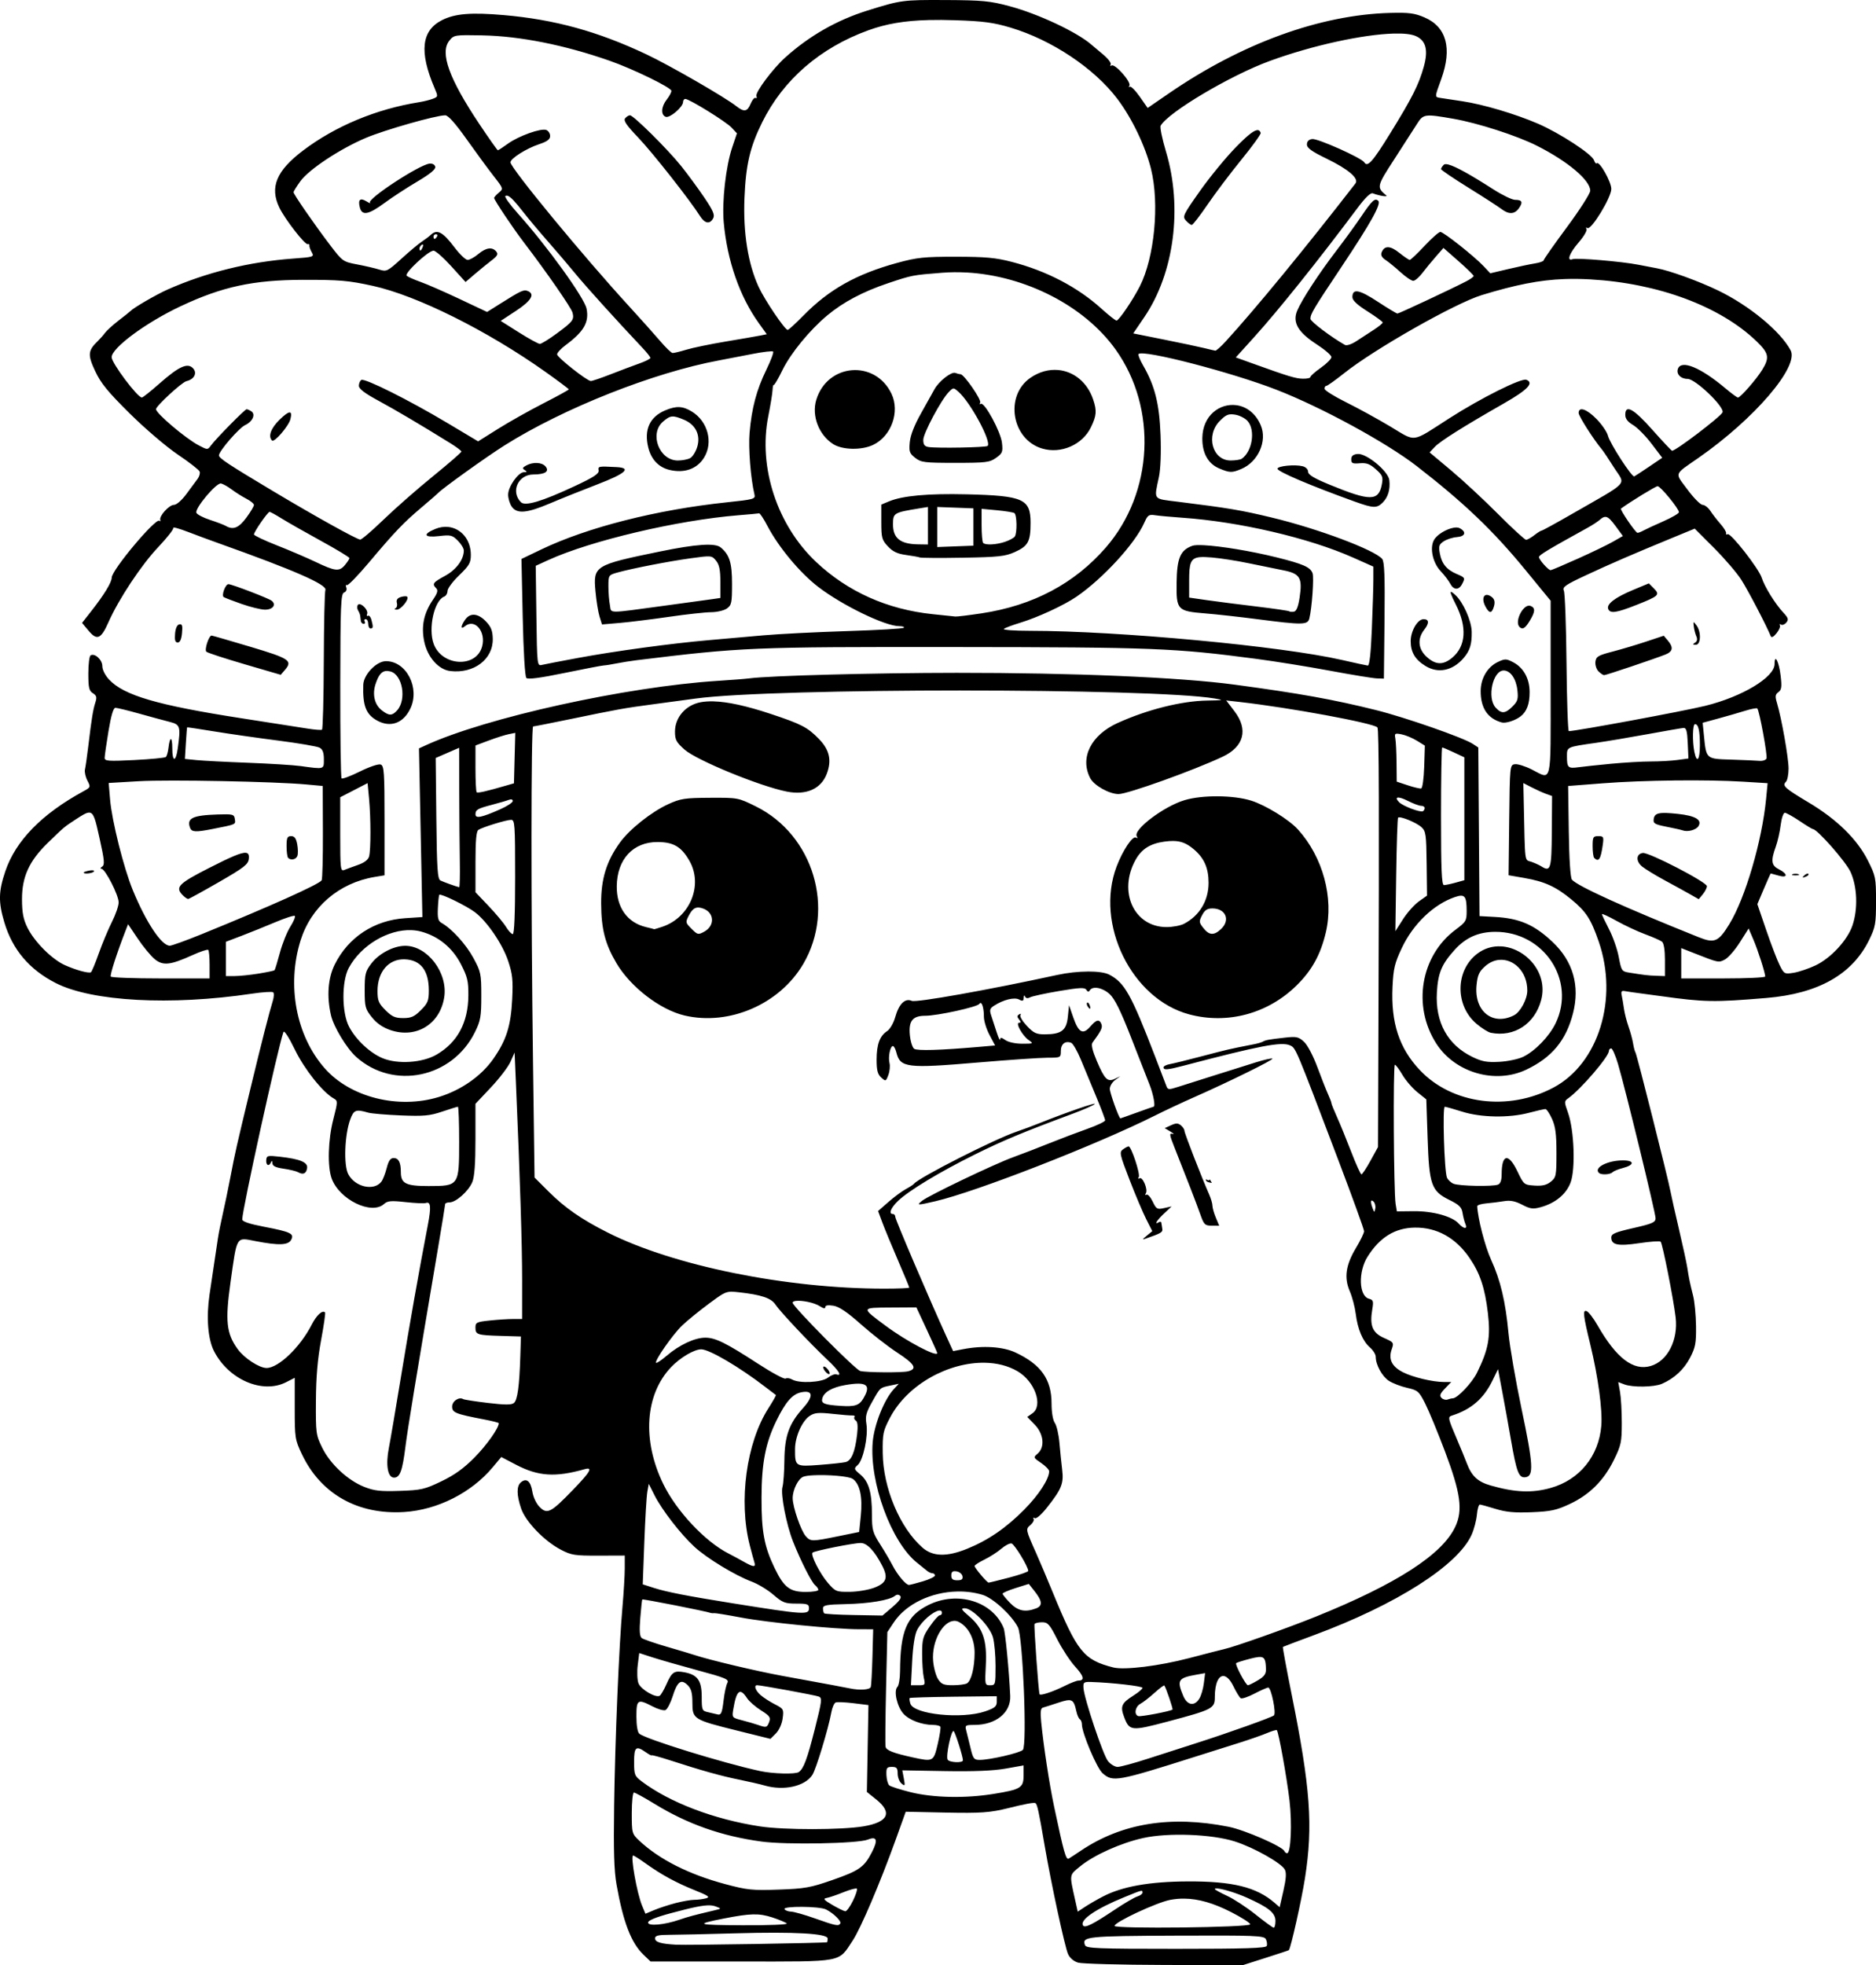 <?xml version="1.0" encoding="UTF-8" standalone="no"?>
<!-- Created with Inkscape (http://www.inkscape.org/) -->

<svg
   width="212.825mm"
   height="222.891mm"
   viewBox="0 0 212.825 222.891"
   version="1.1"
   id="svg1"
   xml:space="preserve"
   xmlns="http://www.w3.org/2000/svg"
   xmlns:svg="http://www.w3.org/2000/svg"><defs
     id="defs1" /><g
     id="layer1"
     transform="translate(-67.612,88.697)"><path
       id="path16"
       style="fill:#000000"
       d="m 174.868,-88.692 c -4.832,-0.026 -5.054,0.004 -8.864,1.197 -3.469,1.087 -6.567,2.856 -9.305,5.314 -1.416,1.271 -3.431,3.968 -3.273,4.381 0.075,0.195 0.032,0.291 -0.095,0.212 -0.127,-0.078 -0.378,0.213 -0.558,0.648 -0.382,0.922 -0.74,0.983 -1.635,0.28 -1.298,-1.021 -7.558,-4.628 -10.188,-5.87 -5.519,-2.607 -10.43,-3.958 -16.196,-4.456 -3.692,-0.319 -5.515,-0.171 -6.981,0.565 -2.352,1.181 -2.624,3.588 -0.868,7.697 0.419,0.98 0.416,1.001 -0.197,1.234 -0.343,0.13 -1.03,0.301 -1.527,0.38 -4.878,0.777 -9.528,2.713 -13.201,5.496 -3.014,2.284 -3.79,4.159 -2.676,6.465 0.64,1.324 2.901,4.235 3.222,4.148 0.133,-0.036 0.217,0.023 0.186,0.132 -0.031,0.109 0.084,0.451 0.256,0.76 0.306,0.55 0.26,0.566 -2.126,0.742 -4.965,0.366 -9.812,1.56 -14.192,3.497 -1.298,0.574 -3.886,2.075 -4.254,2.467 -0.073,0.078 -0.668,0.553 -1.323,1.056 -0.655,0.503 -1.349,1.133 -1.544,1.399 -0.194,0.267 -0.565,0.688 -0.824,0.937 -1.121,1.077 -1.163,1.555 -0.299,3.401 0.647,1.382 1.431,2.344 3.927,4.813 1.746,1.728 4.147,3.778 5.455,4.659 1.285,0.865 2.397,1.73 2.471,1.922 0.074,0.192 -0.029,0.565 -0.227,0.83 -0.198,0.265 -0.77,1.037 -1.271,1.716 -0.533,0.723 -1.121,1.235 -1.417,1.235 -0.546,0 -1.697,1.272 -1.552,1.715 0.049,0.148 0.007,0.189 -0.092,0.089 -0.392,-0.392 -5.399,5.571 -5.413,6.446 -0.009,0.546 -0.847,1.924 -2.283,3.755 l -1.084,1.383 0.736,0.882 c 0.959,1.148 1.414,0.955 2.261,-0.96 1.158,-2.618 3.723,-6.489 5.645,-8.516 1.018,-1.074 1.786,-2.058 1.706,-2.187 -0.08,-0.129 0.666,0.076 1.659,0.457 0.992,0.381 2.578,0.967 3.524,1.304 8.553,3.047 12.305,4.691 12.075,5.29 -0.085,0.222 -0.167,3.853 -0.181,8.069 -0.014,4.216 -0.107,7.714 -0.205,7.774 -0.099,0.06 -0.834,0.003 -1.635,-0.126 -0.8,-0.129 -4.194,-0.659 -7.541,-1.178 -9.477,-1.469 -13.298,-2.586 -14.971,-4.376 -0.451,-0.483 -0.772,-1.118 -0.772,-1.529 0,-0.724 -0.861,-1.512 -1.334,-1.22 -0.14,0.086 -0.254,1.014 -0.254,2.062 0,1.604 0.082,1.956 0.517,2.228 0.422,0.264 0.473,0.457 0.279,1.056 -0.262,0.808 -0.422,1.797 -0.803,4.966 -0.14,1.164 -0.309,2.343 -0.375,2.62 -0.066,0.277 0.057,0.846 0.273,1.263 0.383,0.74 0.371,0.772 -0.445,1.216 -4.723,2.572 -7.691,5.609 -8.861,9.067 -0.777,2.297 -0.801,3.492 -0.115,5.795 0.925,3.107 2.843,5.37 5.843,6.896 4.104,2.088 13.037,2.572 22.207,1.205 1.237,-0.184 2.34,-0.256 2.451,-0.16 0.111,0.097 0.093,0.525 -0.039,0.952 -0.406,1.307 -1.29,4.773 -2.527,9.905 -1.637,6.793 -1.734,7.219 -2.277,10.054 -0.265,1.382 -0.66,3.287 -0.878,4.233 -0.218,0.946 -0.467,2.196 -0.553,2.778 -0.086,0.582 -0.263,1.773 -0.394,2.646 -0.131,0.873 -0.379,2.54 -0.552,3.704 -0.383,2.586 -0.19,5.062 0.503,6.419 1.65,3.234 5.502,4.897 8.179,3.532 l 0.982,-0.501 v 3.477 c 0,3.337 0.033,3.547 0.816,5.197 2.139,4.506 6.347,6.88 11.608,6.548 3.766,-0.237 7.621,-2.185 10.032,-5.07 l 0.975,-1.166 1.689,0.881 c 2.515,1.311 4.444,1.436 7.754,0.502 0.998,-0.282 0.685,0.275 -1.323,2.352 -2.492,2.579 -2.908,2.793 -3.766,1.935 -0.378,-0.378 -0.728,-1.117 -0.829,-1.753 -0.189,-1.185 -0.667,-1.572 -1.295,-1.051 -0.507,0.421 -0.499,1.444 0.022,2.973 0.506,1.485 2.609,3.671 4.48,4.658 1.207,0.636 1.584,0.697 4.299,0.688 l 2.977,-0.01 v 1.451 c 0,0.798 -0.117,2.767 -0.259,4.376 -0.396,4.466 -0.833,14.847 -0.946,22.505 -0.076,5.153 -0.007,7.41 0.274,8.996 0.756,4.258 1.659,6.607 3.056,7.945 l 0.803,0.769 10.301,0.002 c 11.725,0.002 10.961,0.145 12.625,-2.367 0.918,-1.386 3.146,-6.616 4.917,-11.543 l 1.106,-3.078 4.502,0.095 c 3.997,0.084 5.098,0.006 7.147,-0.508 1.858,-0.466 2.905,-0.659 3.06,-0.563 0.213,0.131 0.38,0.898 1.039,4.752 0.75,4.385 2.299,11.564 2.671,12.382 0.2,0.439 0.649,0.815 1.145,0.959 0.449,0.13 4.833,0.248 9.743,0.261 l 8.927,0.024 2.583,-0.823 c 1.421,-0.453 2.611,-0.848 2.645,-0.878 0.21,-0.185 1.435,-5.645 1.827,-8.149 0.937,-5.977 0.624,-10.275 -1.524,-20.935 -0.582,-2.89 -1.022,-5.28 -0.977,-5.312 0.045,-0.032 1.629,-0.631 3.521,-1.332 9.351,-3.462 16.358,-7.93 17.898,-11.412 0.267,-0.603 0.532,-1.618 0.59,-2.255 0.057,-0.637 0.207,-1.153 0.333,-1.146 0.126,0.007 0.93,0.228 1.786,0.492 1.187,0.366 2.162,0.456 4.101,0.377 2.171,-0.089 2.803,-0.225 4.317,-0.935 2.243,-1.052 3.855,-2.659 5.001,-4.986 0.821,-1.668 0.899,-2.033 0.899,-4.214 0,-1.313 -0.091,-2.891 -0.201,-3.506 l -0.201,-1.119 0.681,0.259 c 0.946,0.36 3.383,0.324 4.272,-0.063 1.405,-0.611 2.499,-1.626 3.197,-2.965 0.606,-1.164 0.696,-1.644 0.672,-3.593 -0.015,-1.237 -0.164,-2.785 -0.331,-3.44 -0.363,-1.43 -0.471,-1.952 -0.662,-3.199 -0.08,-0.523 -0.507,-2.487 -0.948,-4.366 -0.441,-1.879 -0.866,-3.773 -0.945,-4.21 -0.244,-1.352 -3.812,-15.526 -3.975,-15.79 -0.085,-0.137 -0.211,-0.609 -0.28,-1.048 -0.069,-0.439 -0.301,-1.295 -0.515,-1.902 -0.214,-0.607 -0.447,-1.52 -0.518,-2.029 -0.07,-0.509 -0.185,-1.187 -0.254,-1.506 -0.096,-0.444 -0.017,-0.56 0.338,-0.494 0.255,0.048 1.06,0.164 1.787,0.259 0.728,0.095 1.74,0.231 2.249,0.302 5.03,0.7 6.063,0.718 12.039,0.22 5.885,-0.491 9.743,-2.67 11.659,-6.587 0.71,-1.451 0.777,-1.828 0.777,-4.38 0,-2.665 -0.042,-2.876 -0.926,-4.63 -1.218,-2.418 -3.512,-4.663 -6.719,-6.577 -2.728,-1.628 -3.022,-1.897 -2.571,-2.348 0.162,-0.162 0.295,-0.836 0.295,-1.499 0,-1.214 -0.794,-5.704 -1.312,-7.421 -0.232,-0.77 -0.206,-0.98 0.157,-1.247 0.358,-0.263 0.404,-0.596 0.257,-1.848 -0.189,-1.608 -0.689,-2.582 -0.689,-1.342 0,1.504 -3.666,3.713 -7.884,4.749 -2.461,0.605 -14.65,2.863 -15.458,2.864 -0.105,1.348e-4 -0.224,-3.483 -0.265,-7.739 -0.041,-4.256 -0.176,-7.947 -0.301,-8.202 -0.193,-0.394 0.18,-0.653 2.514,-1.742 2.803,-1.309 5.287,-2.383 9.785,-4.235 l 2.547,-1.049 2.179,2.178 c 1.199,1.198 2.594,2.824 3.101,3.612 0.761,1.184 2.833,5.149 3.345,6.399 0.088,0.215 0.313,0.102 0.661,-0.329 0.29,-0.36 0.46,-0.765 0.376,-0.901 -0.084,-0.136 -0.029,-0.17 0.123,-0.076 0.152,0.094 0.426,-0.011 0.61,-0.233 0.278,-0.335 0.221,-0.525 -0.335,-1.121 -0.929,-0.996 -2.134,-2.934 -2.452,-3.946 -0.33,-1.049 -3.543,-5.157 -3.874,-4.952 -0.133,0.082 -0.209,0.036 -0.169,-0.102 0.04,-0.138 -0.242,-0.608 -0.626,-1.043 -0.384,-0.436 -0.904,-1.105 -1.155,-1.488 -0.251,-0.383 -0.65,-0.696 -0.888,-0.696 -0.238,-2e-6 -1.011,-0.781 -1.718,-1.736 -1.464,-1.978 -1.591,-1.615 1.259,-3.6 6.345,-4.421 11.425,-10.348 10.445,-12.189 -1.153,-2.166 -4.706,-5.094 -8.254,-6.802 -2.183,-1.051 -5.478,-2.245 -6.909,-2.503 -0.426,-0.077 -1.379,-0.259 -2.117,-0.405 -1.857,-0.367 -7.006,-0.803 -7.455,-0.631 -0.713,0.273 -0.366,-0.681 0.692,-1.903 0.584,-0.675 0.982,-1.356 0.885,-1.513 -0.099,-0.161 -0.054,-0.209 0.104,-0.112 0.431,0.266 2.711,-3.47 2.71,-4.438 -0.001,-0.811 -1.357,-3.203 -1.649,-2.911 -0.085,0.085 -0.223,-0.065 -0.308,-0.333 -0.221,-0.695 -3.887,-3.088 -6.376,-4.162 -2.56,-1.104 -6.217,-2.188 -8.579,-2.541 -0.957,-0.143 -2.038,-0.306 -2.401,-0.362 -0.749,-0.115 -0.75,-0.018 0.019,-2.146 1.261,-3.488 0.601,-5.923 -1.896,-6.997 -1.125,-0.484 -1.76,-0.567 -3.901,-0.511 -7.927,0.209 -16.828,3.444 -25.087,9.116 l -2.422,1.664 -0.911,-1.302 c -0.501,-0.716 -1.008,-1.214 -1.126,-1.107 -0.118,0.107 -0.133,0.05 -0.032,-0.126 0.231,-0.403 -1.64,-2.518 -2.021,-2.283 -0.152,0.094 -0.199,0.046 -0.104,-0.107 0.095,-0.153 -0.274,-0.651 -0.819,-1.106 -0.545,-0.455 -1.17,-0.981 -1.388,-1.169 -1.652,-1.426 -6.014,-3.471 -9.26,-4.342 -2.228,-0.598 -3.055,-0.677 -7.276,-0.7 z m -1.905,2.268 c 0.926,-0.024 1.932,-0.015 3.043,0.022 3.195,0.108 4.312,0.258 6.258,0.84 4.663,1.396 9.466,4.595 12.087,8.052 1.66,2.189 3.196,5.38 3.839,7.975 0.978,3.95 0.394,10.05 -1.277,13.325 -0.788,1.545 -2.37,3.873 -2.632,3.873 -0.123,0 -0.89,-0.603 -1.704,-1.34 -2.71,-2.454 -6.227,-4.291 -10.178,-5.316 -1.834,-0.476 -2.979,-0.581 -6.339,-0.584 -3.614,-0.003 -4.404,0.079 -6.655,0.694 -4.633,1.265 -7.748,3.015 -10.667,5.993 -0.869,0.886 -1.662,1.612 -1.763,1.612 -0.326,0 -2.625,-3.406 -3.312,-4.907 -1.196,-2.613 -1.754,-6.127 -1.594,-10.042 0.155,-3.797 0.626,-5.809 2.015,-8.611 2.39,-4.823 6.566,-8.439 12.042,-10.425 2.005,-0.727 4.062,-1.088 6.839,-1.16 z m 52.75,1.534 c 1.141,-0.032 2.026,0.059 2.542,0.295 1.131,0.515 1.404,1.585 0.883,3.459 -0.566,2.036 -1.326,3.543 -3.831,7.595 -1.983,3.208 -2.555,3.847 -2.917,3.261 -0.313,-0.506 -5.298,-2.735 -5.92,-2.646 -0.388,0.055 -0.593,0.267 -0.593,0.613 0,0.402 0.54,0.791 2.249,1.62 2.465,1.195 3.687,2.248 3.255,2.804 -5.679,7.329 -11.312,14.187 -14.674,17.867 -0.565,0.618 -1.114,1.112 -1.221,1.098 -0.106,-0.015 -0.669,-0.145 -1.251,-0.29 -0.582,-0.145 -2.634,-0.579 -4.56,-0.965 l -3.501,-0.702 1.259,-1.852 c 3.385,-4.978 4.359,-12.425 2.455,-18.767 -0.433,-1.443 -0.704,-2.768 -0.602,-2.945 0.89,-1.537 7.91,-5.702 12.357,-7.33 4.927,-1.804 10.645,-3.017 14.068,-3.114 z m -103.367,0.206 c 4.255,0.082 9.331,1.094 14.422,2.876 2.68,0.938 7.011,3.05 7.011,3.418 0,0.174 -0.238,0.618 -0.529,0.988 -0.633,0.804 -0.688,1.736 -0.116,1.955 0.459,0.176 1.968,-1.111 1.968,-1.679 0,-0.191 0.115,-0.347 0.256,-0.347 0.459,0 4.622,2.576 5.248,3.247 l 0.609,0.653 -0.533,1.583 c -0.727,2.158 -1.178,6.14 -0.965,8.514 0.389,4.333 1.809,8.41 3.979,11.43 l 0.904,1.258 -0.714,0.145 c -0.393,0.08 -2.151,0.384 -3.906,0.677 -1.756,0.293 -3.78,0.711 -4.498,0.929 -0.718,0.218 -1.425,0.388 -1.57,0.379 -0.146,-0.009 -0.79,-0.633 -1.432,-1.386 -0.642,-0.753 -2.204,-2.501 -3.472,-3.883 -5.257,-5.734 -13.485,-15.716 -13.485,-16.36 0,-0.432 1.798,-1.571 3.234,-2.048 0.934,-0.31 1.264,-0.555 1.264,-0.936 0,-0.284 -0.195,-0.591 -0.434,-0.682 -0.604,-0.232 -3.141,0.676 -4.364,1.561 -0.56,0.406 -1.069,0.738 -1.131,0.738 -0.062,0 -1.008,-1.339 -2.102,-2.977 -3.444,-5.152 -4.502,-8.097 -3.398,-9.46 0.519,-0.641 0.607,-0.656 3.754,-0.595 z m -4.226,9.063 c 0.332,0 1.146,0.91 2.424,2.712 1.059,1.492 2.435,3.367 3.06,4.167 1.122,1.438 1.129,1.46 0.601,1.894 -0.294,0.242 -0.534,0.514 -0.534,0.607 0,0.228 2.133,3.415 3.364,5.027 2.585,3.384 5.394,7.437 5.53,7.98 0.201,0.803 0.045,1.008 -1.809,2.373 -0.873,0.643 -1.728,1.169 -1.9,1.169 -0.172,0 -1.242,-0.587 -2.378,-1.304 l -2.065,-1.304 1.74,-1.143 c 1.747,-1.148 2.193,-1.916 1.309,-2.255 -0.45,-0.173 -0.75,-0.032 -3.2,1.509 l -1.392,0.876 -3.106,-1.467 c -1.708,-0.807 -3.701,-1.679 -4.429,-1.937 -0.728,-0.259 -1.441,-0.574 -1.585,-0.701 -0.305,-0.27 2.421,-2.824 3.04,-2.849 0.218,-0.009 1.126,0.787 2.017,1.769 l 1.62,1.786 1.078,-0.921 c 0.593,-0.507 1.446,-1.201 1.895,-1.544 0.649,-0.495 0.754,-0.699 0.511,-0.992 -0.456,-0.55 -1.165,-0.449 -2.045,0.292 -0.432,0.364 -0.973,0.661 -1.202,0.661 -0.229,0 -0.903,-0.645 -1.498,-1.432 -1.324,-1.754 -1.97,-2.093 -2.687,-1.409 -0.192,0.184 -0.648,0.528 -1.011,0.765 -0.364,0.237 -1.405,1.108 -2.314,1.936 -1.577,1.437 -1.691,1.493 -2.514,1.234 -0.474,-0.149 -1.6,-0.411 -2.503,-0.582 -1.606,-0.304 -1.671,-0.35 -3.043,-2.15 -1.771,-2.324 -4.18,-5.805 -4.18,-6.04 0,-0.098 0.348,-0.66 0.774,-1.247 0.974,-1.345 4.495,-3.674 7.428,-4.915 2.153,-0.911 7.957,-2.563 9.002,-2.563 z m 20.959,0 c -0.144,0 -0.39,0.154 -0.546,0.342 -0.215,0.259 0.144,0.788 1.489,2.194 1.604,1.676 5.868,7.091 7.014,8.908 0.531,0.842 1.111,0.936 1.483,0.241 0.207,-0.387 2.8e-4,-0.87 -1.012,-2.364 -0.7,-1.033 -1.873,-2.63 -2.607,-3.549 -1.511,-1.893 -5.422,-5.772 -5.82,-5.772 z m 90.39,0.05 c 0.534,-0.077 1.386,0.06 3.018,0.344 2.778,0.484 7.209,1.914 9.476,3.058 3.513,1.771 6.067,3.925 6.054,5.108 -0.003,0.312 -1.194,2.173 -2.646,4.134 -1.452,1.961 -2.64,3.652 -2.64,3.758 0,0.106 -0.446,0.264 -0.992,0.35 -0.546,0.087 -1.907,0.374 -3.026,0.639 l -2.034,0.481 -0.744,-0.794 c -1.055,-1.126 -4.555,-3.899 -4.923,-3.899 -0.169,0 -0.977,0.714 -1.795,1.587 -0.818,0.873 -1.572,1.587 -1.675,1.587 -0.103,0 -0.637,-0.361 -1.186,-0.803 -1.036,-0.833 -1.7,-0.845 -2.01,-0.037 -0.113,0.294 0.035,0.576 0.443,0.84 0.337,0.218 1.102,0.843 1.7,1.389 0.598,0.546 1.253,0.988 1.455,0.982 0.202,-0.005 0.665,-0.402 1.029,-0.883 0.364,-0.48 1.052,-1.317 1.528,-1.859 l 0.866,-0.986 1.714,1.504 c 0.942,0.827 1.713,1.582 1.713,1.676 0,0.095 -0.387,0.372 -0.86,0.615 -1.755,0.905 -7.61,3.646 -7.788,3.646 -0.102,0 -1.112,-0.609 -2.246,-1.353 -2.094,-1.375 -2.864,-1.512 -2.864,-0.511 0,0.369 0.531,0.869 1.72,1.62 0.946,0.597 1.719,1.165 1.718,1.261 -10e-4,0.096 -0.447,0.462 -0.992,0.814 -0.545,0.352 -1.43,0.929 -1.967,1.282 -0.563,0.37 -1.123,0.559 -1.323,0.447 -1.542,-0.868 -3.918,-2.664 -3.918,-2.962 0,-0.547 0.345,-1.123 3.471,-5.808 3.364,-5.042 4.58,-7.217 4.231,-7.566 -0.369,-0.369 -0.713,-0.056 -1.925,1.747 -0.605,0.9 -1.867,2.637 -2.803,3.858 -1.981,2.585 -3.958,5.61 -4.477,6.851 -0.553,1.322 0.094,2.44 2.197,3.801 0.928,0.6 1.688,1.256 1.688,1.457 0,0.201 -0.536,0.743 -1.191,1.205 -0.655,0.462 -1.191,0.935 -1.191,1.053 0,0.118 -0.387,0.205 -0.86,0.194 -0.831,-0.019 -1.584,-0.247 -5.687,-1.724 l -1.917,-0.69 2.07,-2.289 c 2.761,-3.052 7.273,-8.687 11.747,-14.67 0.882,-1.179 1.475,-1.748 1.724,-1.653 0.757,0.291 1.78,0.446 1.521,0.231 -1.104,-0.917 -1.081,-1.019 0.936,-4.125 1.062,-1.636 2.21,-3.42 2.552,-3.966 0.359,-0.573 0.574,-0.865 1.108,-0.943 z m -19.109,1.641 c -0.386,-0.09 -1.141,0.498 -2.53,1.916 -1.122,1.145 -2.958,3.38 -4.079,4.966 -1.932,2.734 -2.015,2.91 -1.596,3.373 0.243,0.269 0.54,0.489 0.659,0.489 0.119,0 0.926,-1.042 1.794,-2.315 0.867,-1.273 2.596,-3.565 3.841,-5.093 1.245,-1.528 2.228,-2.89 2.184,-3.026 -0.057,-0.175 -0.145,-0.28 -0.273,-0.31 z m -94.015,3.791 c -1.17,0.122 -7.136,4.034 -6.761,4.434 0.107,0.114 -0.067,0.048 -0.388,-0.148 -0.723,-0.441 -0.987,-0.209 -0.766,0.671 0.246,0.982 0.971,0.854 2.803,-0.495 0.873,-0.643 2.545,-1.734 3.716,-2.425 1.445,-0.854 2.1,-1.391 2.04,-1.676 -0.052,-0.247 -0.317,-0.395 -0.644,-0.361 z m 115.588,0.106 c -0.269,-0.07 -0.444,-0.06 -0.529,0.025 -0.172,0.172 -0.313,0.393 -0.313,0.491 0,0.098 1.399,1.046 3.109,2.107 1.71,1.061 3.393,2.148 3.74,2.415 0.835,0.643 1.499,0.614 1.989,-0.086 0.485,-0.692 0.366,-0.949 -0.439,-0.949 -0.334,0 -1.437,-0.533 -2.452,-1.183 -2.641,-1.694 -4.297,-2.611 -5.104,-2.819 z m -106.711,3.55 c 0.327,0.115 0.831,0.657 1.755,1.842 0.567,0.728 1.816,2.216 2.775,3.307 0.959,1.091 2.38,2.758 3.157,3.704 1.214,1.478 4.666,5.292 7.627,8.43 0.473,0.501 0.86,0.996 0.86,1.099 0,0.103 -0.566,0.388 -1.257,0.632 -0.691,0.244 -2.158,0.797 -3.259,1.227 -1.101,0.43 -2.113,0.773 -2.249,0.761 -0.47,-0.04 -3.818,-2.691 -3.818,-3.023 0,-0.183 0.446,-0.664 0.992,-1.068 2.047,-1.516 2.656,-2.583 2.35,-4.113 -0.248,-1.242 -4.492,-7.122 -7.783,-10.785 -0.914,-1.018 -1.557,-1.915 -1.428,-1.995 0.079,-0.048 0.168,-0.058 0.276,-0.02 z m -8.151,4.356 c 0.154,0 0.207,0.119 0.117,0.265 -0.09,0.146 -0.216,0.265 -0.28,0.265 -0.064,0 -0.117,-0.119 -0.117,-0.265 0,-0.146 0.126,-0.265 0.28,-0.265 z m -1.606,1.192 c 0.15,-0.093 0.194,0.014 0.104,0.249 -0.176,0.458 -0.365,0.542 -0.365,0.162 0,-0.137 0.118,-0.322 0.261,-0.411 z m 61.83,3.145 c 6.625,0.377 13.337,3.771 16.885,8.744 4.753,6.661 4.283,16.224 -1.103,22.434 -3.56,4.104 -8.279,6.605 -14.122,7.482 -1.446,0.217 -2.779,0.379 -2.962,0.36 -0.183,-0.019 -1.344,-0.14 -2.581,-0.269 -5.132,-0.534 -9.623,-2.543 -13.195,-5.901 -4.437,-4.172 -6.603,-10.753 -5.446,-16.549 0.247,-1.237 0.464,-2.567 0.483,-2.955 0.019,-0.388 0.082,-0.657 0.142,-0.597 0.06,0.06 0.501,-0.694 0.98,-1.675 0.933,-1.911 3.079,-4.532 5.085,-6.207 1.806,-1.509 4.077,-2.71 6.92,-3.661 2.713,-0.907 2.748,-0.914 6.089,-1.177 0.933,-0.073 1.878,-0.081 2.825,-0.027 z m 67.804,0.744 c 0.946,-0.035 1.906,-0.02 2.926,0.037 7.691,0.431 14.736,3.052 18.852,7.014 1.408,1.355 1.508,1.853 0.653,3.242 -0.661,1.074 -2.474,3.148 -2.752,3.148 -0.1,0 -0.734,-0.465 -1.408,-1.034 -2.815,-2.373 -5,-3.28 -5.399,-2.24 -0.228,0.594 0.306,1.157 1.096,1.157 0.883,0 4.198,3.174 3.96,3.793 -0.185,0.481 -5.441,4.474 -5.732,4.354 -0.103,-0.042 -1.114,-1.119 -2.245,-2.392 -2.12,-2.385 -3.056,-2.9 -3.056,-1.68 0,0.439 0.272,0.796 0.88,1.154 0.484,0.285 1.427,1.239 2.096,2.119 l 1.217,1.6 -1.501,1.016 c -0.826,0.559 -1.578,1.052 -1.672,1.095 -0.265,0.122 -2.775,-3.754 -2.985,-4.61 -0.103,-0.418 -0.68,-1.267 -1.283,-1.885 -1.118,-1.147 -2.044,-1.464 -2.044,-0.699 0,0.358 1.714,3.042 2.647,4.145 0.151,0.178 0.761,1.092 1.356,2.031 1.33,2.1 1.949,1.422 -4.889,5.354 -1.724,0.991 -3.212,1.805 -3.307,1.808 -0.095,0.003 -0.47,0.239 -0.834,0.523 -0.364,0.285 -0.783,0.52 -0.931,0.523 -0.148,0.003 -1.577,-1.308 -3.175,-2.915 -1.598,-1.606 -4.001,-3.838 -5.34,-4.958 l -2.434,-2.038 0.582,-0.62 c 0.615,-0.655 3.257,-2.318 7.853,-4.942 2.697,-1.54 3.444,-2.328 2.537,-2.676 -0.571,-0.219 -5.192,2.093 -8.75,4.378 -4.371,2.807 -3.682,2.713 -6.691,0.916 -1.436,-0.858 -3.694,-2.095 -5.018,-2.75 -1.324,-0.655 -2.416,-1.339 -2.427,-1.521 -0.011,-0.182 0.078,-0.331 0.198,-0.331 0.12,0 1.032,-0.649 2.028,-1.443 3.438,-2.74 12.601,-7.937 15.614,-8.857 3.824,-1.167 6.538,-1.713 9.377,-1.816 z m -143.124,0.09 c 4.153,-0.012 5.185,0.077 7.938,0.683 5.003,1.102 12.968,5.068 19.556,9.739 1.468,1.041 2.669,1.942 2.669,2.002 0,0.06 -1.299,0.774 -2.887,1.586 -1.588,0.812 -3.902,2.114 -5.142,2.893 l -2.255,1.415 -3.523,-2.103 c -4.327,-2.583 -9.35,-5.093 -9.726,-4.86 -0.154,0.095 -0.28,0.393 -0.28,0.662 0,0.341 0.661,0.847 2.183,1.67 1.972,1.067 4.746,2.705 8.194,4.841 0.687,0.425 1.252,0.851 1.257,0.946 0.005,0.095 -1.45,1.358 -3.233,2.806 -1.783,1.448 -4.305,3.663 -5.606,4.921 -1.301,1.258 -2.492,2.275 -2.646,2.259 -0.43,-0.043 -5.102,-2.638 -9.806,-5.449 -5.13,-3.065 -6.218,-3.782 -6.218,-4.1 0,-0.488 2.268,-3.109 2.98,-3.442 0.847,-0.397 1.213,-1.23 0.687,-1.563 -0.197,-0.125 -0.434,-0.229 -0.525,-0.232 -0.19,-0.005 -3.466,3.32 -4.043,4.104 -0.383,0.52 -0.389,0.52 -1.393,-0.007 -1.472,-0.772 -4.831,-3.615 -4.845,-4.101 -0.01,-0.349 2.926,-3.055 3.45,-3.179 0.909,-0.215 1.266,-0.946 0.726,-1.486 -0.625,-0.625 -1.61,-0.164 -3.817,1.784 -0.97,0.857 -1.854,1.558 -1.963,1.558 -0.499,0 -3.428,-3.906 -3.428,-4.571 0,-1.055 3.896,-3.935 7.816,-5.779 4.743,-2.23 8.221,-2.982 13.88,-2.999 z m 53.346,8.133 c 0.088,0.088 -0.264,1.03 -0.782,2.092 -1.099,2.253 -1.646,4.315 -1.89,7.115 -0.151,1.735 0.125,5.221 0.556,7.004 0.124,0.514 -0.051,0.564 -3.125,0.888 -7.982,0.842 -15.835,2.838 -21.089,5.359 l -2.222,1.066 0.144,6.614 c 0.086,3.947 0.253,6.723 0.414,6.884 0.184,0.184 1.567,0.002 4.327,-0.567 2.231,-0.461 4.235,-0.844 4.453,-0.854 0.218,-0.009 0.873,-0.113 1.455,-0.23 0.582,-0.117 1.594,-0.278 2.249,-0.359 12.012,-1.473 13.084,-1.518 36.156,-1.496 22.522,0.022 24.868,0.114 34.099,1.33 2.187,0.288 5.997,0.901 8.467,1.362 2.469,0.461 4.847,0.85 5.283,0.864 l 0.794,0.025 0.071,-6.582 c 0.054,-5.01 -0.009,-6.679 -0.265,-6.99 -0.837,-1.019 -7.271,-3.433 -12.506,-4.692 -3.52,-0.847 -4.863,-1.073 -10.716,-1.804 -2.827,-0.353 -2.669,-0.14 -2.103,-2.819 0.186,-0.883 0.258,-2.756 0.181,-4.763 -0.134,-3.528 -0.65,-5.578 -1.983,-7.883 -0.362,-0.625 -0.59,-1.205 -0.507,-1.287 0.526,-0.526 10.558,2.075 15.656,4.06 5.104,1.987 12.433,5.975 15.875,8.639 5.333,4.127 8.691,7.332 12.327,11.766 l 2.887,3.52 v 9.907 c 0,11.175 0.178,10.409 -2.147,9.231 -0.735,-0.372 -1.594,-0.64 -1.909,-0.595 -0.567,0.081 -0.574,0.147 -0.644,6.337 l -0.071,6.256 1.791,0.311 c 2.286,0.397 3.56,0.976 5.311,2.414 1.685,1.384 2.237,2.23 3.121,4.785 2.254,6.512 -0.014,13.845 -5.123,16.568 -5.121,2.729 -11.499,1.9 -15.159,-1.969 -2.354,-2.489 -3.3,-5.372 -3.106,-9.47 0.097,-2.058 0.246,-2.677 1.049,-4.381 1.286,-2.727 3.612,-4.96 6.023,-5.782 1.12,-0.382 1.33,-0.137 1.336,1.558 0.004,1.129 -0.072,1.258 -1.276,2.156 -3.942,2.943 -4.902,8.641 -2.172,12.894 2.124,3.31 6.684,4.639 10.2,2.972 2.915,-1.382 4.526,-3.32 5.313,-6.393 0.801,-3.125 0.007,-5.898 -2.315,-8.093 -2.078,-1.964 -3.756,-2.69 -6.571,-2.843 l -1.72,-0.094 -0.069,-9.562 -0.07,-9.561 -0.637,-0.418 c -1.068,-0.7 -7.644,-2.995 -10.936,-3.816 -4.826,-1.204 -8.692,-1.9 -16.069,-2.893 -6.201,-0.835 -18.299,-1.349 -31.535,-1.341 -9.301,0.006 -21.232,0.324 -23.499,0.627 -0.437,0.058 -2.044,0.185 -3.572,0.282 -10.405,0.659 -26.353,4.176 -33.169,7.315 l -0.758,0.348 0.194,9.565 0.194,9.564 -1.95,0.128 c -3.514,0.23 -6.451,2.157 -7.989,5.244 -0.774,1.554 -0.928,3.613 -0.43,5.771 0.3,1.301 1.773,3.737 2.842,4.703 4.225,3.812 10.925,2.419 13.494,-2.806 0.634,-1.289 0.716,-1.761 0.716,-4.102 5e-5,-2.506 -0.048,-2.733 -0.897,-4.3 -0.838,-1.545 -2.451,-3.322 -3.598,-3.964 -0.404,-0.226 -0.484,-0.542 -0.432,-1.689 0.035,-0.776 0.109,-1.456 0.164,-1.511 0.172,-0.172 3.112,1.267 4.049,1.981 1.387,1.058 3.125,3.615 3.766,5.539 0.488,1.467 0.561,2.152 0.455,4.299 -0.15,3.054 -0.658,4.663 -2.143,6.789 -1.369,1.959 -3.659,3.558 -6.206,4.332 -4.596,1.396 -10.026,0.028 -12.919,-3.256 -3.248,-3.687 -4.332,-9.401 -2.748,-14.49 1.187,-3.815 4.364,-6.543 8.405,-7.216 l 1.124,-0.187 V 4.385 c 0,-5.486 -0.05,-6.222 -0.431,-6.368 -0.246,-0.095 -1.253,0.242 -2.353,0.786 -1.057,0.523 -1.997,0.877 -2.088,0.785 -0.091,-0.091 -0.158,-4.836 -0.149,-10.544 0.015,-9.148 0.066,-10.396 0.429,-10.536 0.241,-0.092 0.348,-0.329 0.256,-0.567 -0.086,-0.225 -0.056,-0.347 0.066,-0.271 0.123,0.076 1.247,-1.079 2.499,-2.566 2.948,-3.501 3.915,-4.511 6.003,-6.277 0.946,-0.799 1.779,-1.523 1.852,-1.607 0.407,-0.47 5.505,-4.125 7.541,-5.406 6.707,-4.222 16.913,-8.263 24.342,-9.638 0.873,-0.162 2.571,-0.489 3.772,-0.727 1.202,-0.238 2.257,-0.36 2.345,-0.272 z m 32.35,2.094 c -1.042,-0.097 -2.148,0.182 -3.167,0.887 -2.952,2.046 -2.121,7 1.344,8.022 2.139,0.631 4.563,-0.428 5.525,-2.415 0.639,-1.32 0.684,-1.866 0.259,-3.135 -0.669,-1.997 -2.225,-3.198 -3.962,-3.359 z m -23.417,0.022 c -1.748,0.143 -3.42,1.296 -4.044,3.378 -0.536,1.79 0.294,3.959 1.914,4.997 1.055,0.676 3.229,0.721 4.543,0.094 2.062,-0.983 3.056,-3.745 2.085,-5.791 -0.928,-1.955 -2.751,-2.821 -4.499,-2.678 z m 11.731,0.307 c -0.445,-0.171 -1.883,0.963 -2.369,1.869 -0.185,0.344 -0.862,1.556 -1.505,2.693 -0.758,1.34 -1.21,2.494 -1.286,3.281 -0.104,1.079 -0.036,1.278 0.609,1.786 0.669,0.526 1.032,0.572 4.553,0.572 3.49,0 3.896,-0.05 4.625,-0.569 0.723,-0.515 0.786,-0.675 0.67,-1.704 -0.143,-1.268 -1.992,-4.673 -2.401,-4.42 -0.142,0.088 -0.175,0.025 -0.073,-0.141 0.186,-0.302 -1.836,-3.221 -2.231,-3.221 -0.116,0 -0.382,-0.066 -0.592,-0.147 z m -0.201,1.767 c 0.138,0 0.284,0.127 0.57,0.38 1.375,1.218 3.767,5.666 3.299,6.134 -0.175,0.175 -5.725,0.278 -6.703,0.124 -0.448,-0.07 -0.595,-0.271 -0.595,-0.809 0,-0.753 2.042,-4.574 2.911,-5.449 0.252,-0.253 0.381,-0.38 0.518,-0.38 z m 32.07,1.89 c -1.852,-0.237 -3.807,1.153 -3.842,3.726 -0.023,1.71 0.657,2.929 1.931,3.458 1.187,0.494 1.423,0.499 2.482,0.057 1.921,-0.803 2.977,-3.17 2.214,-4.963 -0.6,-1.408 -1.673,-2.136 -2.784,-2.278 z m -63.176,0.221 c -0.466,-0.021 -0.96,0.102 -1.588,0.364 -1.776,0.742 -2.441,2.204 -1.929,4.24 0.339,1.344 1.178,2.224 2.402,2.518 1.698,0.407 3.14,-0.11 3.933,-1.411 1.049,-1.721 0.408,-4.108 -1.4,-5.21 -0.515,-0.314 -0.953,-0.479 -1.419,-0.5 z m -44.223,0.604 c -0.203,0.012 -0.576,0.288 -1.13,0.828 -0.983,0.96 -1.32,1.888 -0.855,2.355 0.261,0.262 1.891,-1.63 2.091,-2.426 0.13,-0.516 0.098,-0.769 -0.105,-0.758 z m 107.293,0.255 c 0.497,0.081 1.13,0.408 1.408,0.729 0.901,1.039 0.524,3.438 -0.67,4.268 -0.154,0.107 -0.718,0.196 -1.253,0.198 -2.09,0.009 -2.872,-2.857 -1.228,-4.5 0.712,-0.712 0.98,-0.818 1.744,-0.695 z m -63.894,0.208 c 0.328,-0.03 0.709,0.097 1.343,0.361 1.336,0.558 1.916,1.738 1.514,3.08 -0.167,0.556 -0.529,1.132 -0.805,1.28 -0.276,0.148 -0.905,0.269 -1.396,0.269 -2.112,0 -3.268,-3.045 -1.676,-4.415 0.419,-0.36 0.693,-0.546 1.021,-0.576 z m 77.752,4.248 c -0.496,0.057 -0.7,0.235 -0.7,0.61 0,0.448 0.148,0.516 0.968,0.445 0.764,-0.066 1.148,0.077 1.824,0.681 0.76,0.679 0.836,0.871 0.679,1.711 -0.362,1.927 -1.315,1.934 -5.918,0.04 -1.782,-0.733 -2.447,-1.135 -2.447,-1.474 0,-0.268 -0.262,-0.532 -0.616,-0.621 -0.887,-0.223 -2.827,-0.035 -2.859,0.277 -0.032,0.317 3.773,1.937 8.767,3.733 2.111,0.759 2.505,0.773 3.168,0.11 0.613,-0.613 0.876,-1.499 0.755,-2.541 -0.12,-1.028 -2.627,-3.086 -3.62,-2.971 z m -93.048,1.023 c -0.398,-0.023 -0.845,0.068 -1.236,0.278 -0.439,0.235 -0.475,0.339 -0.181,0.525 0.294,0.186 0.277,0.233 -0.083,0.236 -0.647,0.006 -1.799,1.638 -1.799,2.55 0,0.427 0.185,1.041 0.412,1.364 0.591,0.844 1.704,0.747 4.351,-0.377 1.237,-0.526 3.648,-1.492 5.358,-2.149 3.214,-1.234 3.924,-1.872 2.183,-1.961 -2.089,-0.107 -2.119,-0.1 -2.037,0.385 0.061,0.364 -0.557,0.767 -2.743,1.787 -3.706,1.731 -5.602,2.294 -6.08,1.805 -1.182,-1.209 -0.312,-3.133 1.42,-3.14 1.326,-0.005 1.848,-0.345 1.386,-0.902 -0.202,-0.243 -0.552,-0.379 -0.951,-0.402 z m -35.873,2.323 c 0.235,0.049 0.784,0.359 1.221,0.688 0.437,0.329 1.181,0.798 1.654,1.041 0.473,0.244 0.86,0.564 0.86,0.712 0,0.148 -0.387,0.795 -0.86,1.438 -0.854,1.161 -1.493,1.422 -2.315,0.943 -0.218,-0.127 -1.032,-0.438 -1.809,-0.691 -0.777,-0.253 -1.472,-0.617 -1.545,-0.808 -0.193,-0.503 2.271,-3.433 2.795,-3.323 z m 162.977,0.307 c 0.326,0 2.418,2.553 2.418,2.951 0,0.142 -0.804,0.61 -1.786,1.042 -0.982,0.431 -1.993,0.9 -2.245,1.041 -0.253,0.142 -0.552,0.258 -0.666,0.258 -0.223,0 -2.024,-2.644 -1.875,-2.752 1.132,-0.823 3.94,-2.539 4.154,-2.539 z m -78.412,0.923 c -4.351,-0.105 -7.247,0.159 -8.782,0.8 l -0.875,0.365 v 1.97 c 0,1.795 0.066,2.041 0.746,2.768 0.557,0.596 1.076,0.843 2.051,0.975 0.718,0.097 1.424,0.224 1.569,0.283 0.146,0.059 2.348,0.072 4.895,0.028 4.018,-0.069 4.793,-0.152 5.864,-0.632 1.536,-0.688 1.809,-1.188 1.809,-3.322 0,-2.714 -0.823,-3.08 -7.276,-3.236 z m -4.366,1.434 v 2.129 2.129 l -1.124,-0.017 c -2.015,-0.03 -2.849,-0.7 -2.84,-2.281 0.007,-1.28 0.082,-1.325 2.972,-1.797 z m 1.058,0.002 2.051,0.077 2.051,0.078 v 2.117 2.117 l -2.051,0.077 -2.051,0.078 v -2.271 z m 5.027,0.21 1.731,0.161 c 0.952,0.089 1.845,0.233 1.984,0.319 0.296,0.183 0.336,2.241 0.051,2.662 -0.107,0.158 -0.599,0.426 -1.093,0.595 -0.994,0.34 -2.223,0.405 -2.496,0.131 -0.097,-0.097 -0.176,-1.007 -0.176,-2.023 z M 98.194,-30.641 c 0.089,0 0.709,0.341 1.376,0.757 0.668,0.416 2.672,1.556 4.455,2.534 1.783,0.977 3.237,1.857 3.232,1.955 -0.005,0.098 -0.232,0.446 -0.505,0.774 -0.646,0.775 -1.094,0.729 -3.322,-0.335 -1.019,-0.486 -3.011,-1.339 -4.427,-1.895 -1.416,-0.556 -2.577,-1.109 -2.58,-1.228 -0.006,-0.29 1.564,-2.561 1.771,-2.561 z m 55.541,0.171 c 0.095,-0.021 0.517,0.618 0.937,1.422 1.26,2.406 3.678,5.312 5.744,6.902 2.731,2.102 7.61,4.469 9.212,4.469 0.383,0 0.613,0.082 0.513,0.183 -0.101,0.101 -3.008,0.271 -6.46,0.378 -3.452,0.107 -7.706,0.323 -9.452,0.478 -1.746,0.155 -4.544,0.402 -6.218,0.549 -4.287,0.375 -10.624,1.238 -14.817,2.015 -1.965,0.364 -3.815,0.721 -4.113,0.793 -0.531,0.129 -0.543,0.021 -0.618,-5.555 l -0.076,-5.686 1.411,-0.645 c 4.828,-2.207 14.668,-4.527 21.583,-5.089 1.199,-0.097 2.258,-0.195 2.352,-0.216 z m 44.485,0.176 c 0.12,-0.007 0.264,0.008 0.445,0.036 0.444,0.067 1.82,0.194 3.057,0.28 6.483,0.452 14.385,2.294 19.381,4.518 l 2.315,1.03 -0.001,1.458 c -4.9e-4,0.802 -0.079,3.334 -0.174,5.626 -0.115,2.763 -0.27,4.157 -0.462,4.138 -0.159,-0.016 -1.481,-0.302 -2.938,-0.636 -6.883,-1.575 -25.416,-3.304 -35.407,-3.304 -1.756,0 -3.079,-0.097 -2.941,-0.215 0.138,-0.118 0.958,-0.429 1.821,-0.69 2.004,-0.606 4.992,-1.987 6.418,-2.964 3.002,-2.059 6.648,-6.03 7.683,-8.37 0.296,-0.669 0.443,-0.887 0.803,-0.907 z m 51.603,0.229 c 0.287,0.058 0.592,0.388 1.086,1.059 l 0.813,1.105 -1.121,0.64 c -0.616,0.352 -2.422,1.224 -4.013,1.937 -1.591,0.714 -2.969,1.298 -3.063,1.298 -0.263,0 -1.321,-1.192 -1.321,-1.489 0,-0.229 1.027,-0.847 5.556,-3.346 0.509,-0.281 1.114,-0.677 1.344,-0.881 0.161,-0.143 0.301,-0.243 0.431,-0.294 0.098,-0.038 0.192,-0.049 0.288,-0.029 z m -131.352,1.138 c -0.475,-0.052 -0.983,0.017 -1.494,0.23 -1.465,0.612 -1.245,1.002 0.454,0.802 1.303,-0.153 1.495,-0.107 2.117,0.515 0.376,0.376 0.683,0.879 0.683,1.118 0,1.027 -0.858,2.186 -2.131,2.878 -1.381,0.752 -1.497,0.915 -1.001,1.41 0.234,0.234 0.143,0.548 -0.376,1.309 -1.036,1.518 -1.344,3.001 -0.983,4.737 0.367,1.767 1.626,3.188 2.962,3.342 h 5.2e-4 c 2.686,0.311 4.862,-1.347 4.812,-3.666 -0.02,-0.915 -0.194,-1.356 -0.777,-1.965 -0.893,-0.932 -1.79,-1.007 -2.357,-0.196 -0.518,0.739 -0.534,1.166 -0.029,0.747 1.118,-0.928 2.416,0.602 1.953,2.302 -0.669,2.46 -4.555,2.246 -5.493,-0.303 -0.642,-1.744 0.062,-4.928 1.185,-5.359 0.212,-0.081 0.385,-0.373 0.385,-0.648 0,-0.275 0.595,-1.074 1.323,-1.776 1.148,-1.106 1.323,-1.412 1.322,-2.316 -0.002,-1.752 -1.128,-3.006 -2.553,-3.163 z m 114.073,0.083 c -0.809,0.13 -1.919,0.767 -2.267,1.416 -0.483,0.903 -0.122,2.565 0.762,3.499 0.431,0.455 0.921,1.096 1.089,1.423 0.375,0.731 0.97,0.768 1.336,0.083 0.389,-0.726 0.37,-0.763 -0.586,-1.168 -1.147,-0.485 -1.704,-1.162 -1.921,-2.333 -0.155,-0.834 -0.092,-1.027 0.447,-1.38 0.345,-0.226 1.011,-0.44 1.48,-0.475 0.959,-0.073 1.125,-0.582 0.328,-1.009 -0.163,-0.087 -0.399,-0.1 -0.668,-0.057 z m -85.322,1.955 c -1.132,0.076 -2.7,0.324 -4.76,0.748 -7.428,1.528 -7.563,1.612 -7.292,4.546 0.098,1.063 0.304,2.335 0.457,2.828 l 0.279,0.895 2.018,-0.173 c 1.11,-0.095 3.626,-0.407 5.59,-0.692 1.965,-0.285 4.111,-0.521 4.77,-0.524 0.659,-0.003 1.463,-0.19 1.786,-0.417 0.533,-0.374 0.588,-0.633 0.588,-2.787 0,-2.404 -0.282,-3.31 -1.289,-4.143 -0.318,-0.263 -1.015,-0.359 -2.148,-0.282 z m 56.979,0.032 c -0.631,-0.033 -1.093,-0.016 -1.312,0.061 -1.371,0.488 -1.759,1.392 -1.795,4.186 -0.041,3.11 0.071,3.229 3.274,3.488 1.237,0.1 3.856,0.39 5.821,0.645 5.222,0.678 5.777,0.67 5.965,-0.08 0.294,-1.171 0.539,-4.65 0.361,-5.13 -0.254,-0.686 -1.07,-1.045 -4.077,-1.792 -2.929,-0.728 -6.344,-1.279 -8.237,-1.378 z m -56.088,1.273 c 0.361,0.036 0.492,0.185 0.733,0.483 0.369,0.456 0.489,1.048 0.489,2.415 v 1.811 l -0.86,0.126 c -0.473,0.069 -2.824,0.392 -5.226,0.717 -6.98,0.944 -6.248,0.947 -6.445,-0.034 -0.094,-0.468 -0.17,-1.425 -0.17,-2.128 0,-1.25 0.021,-1.284 0.992,-1.558 1.633,-0.461 5.861,-1.283 8.374,-1.629 1.16,-0.16 1.751,-0.238 2.111,-0.203 z m 55.603,0.082 c 0.354,-0.035 0.811,-0.013 1.399,0.037 0.972,0.082 2.838,0.374 4.148,0.649 1.31,0.275 3.073,0.634 3.918,0.799 1.912,0.373 2.204,0.853 1.87,3.076 -0.158,1.051 -0.362,1.563 -0.641,1.617 -0.225,0.043 -0.463,0.027 -0.529,-0.036 -0.066,-0.063 -1.727,-0.307 -3.691,-0.543 -1.965,-0.235 -4.495,-0.559 -5.622,-0.72 l -2.051,-0.294 v -1.933 c 0,-1.927 0.137,-2.548 1.199,-2.653 z m 50.95,2.972 -1.799,0.749 c -2.026,0.843 -3.02,1.602 -2.81,2.148 0.212,0.552 0.914,0.454 3.187,-0.445 2.568,-1.015 2.718,-1.157 1.994,-1.881 z m -161.134,0.091 c -0.353,0 -0.824,1.287 -0.537,1.465 0.143,0.089 1.061,0.441 2.04,0.783 0.979,0.342 2.154,0.632 2.611,0.642 0.894,0.021 1.346,-0.549 0.796,-1.006 -0.327,-0.272 -4.53,-1.885 -4.911,-1.885 z m 138.775,0.899 c -0.262,-0.139 -0.109,0.273 0.472,1.425 1.282,2.543 1.138,4.706 -0.403,6.002 -1.028,0.865 -1.872,0.848 -2.885,-0.057 -1.001,-0.894 -1.112,-2.076 -0.296,-3.115 0.582,-0.74 0.549,-1.185 -0.086,-1.185 -0.675,0 -1.459,1.337 -1.459,2.49 0,1.259 0.503,2.103 1.685,2.823 1.435,0.875 3.073,0.536 4.308,-0.893 0.727,-0.841 0.958,-1.588 0.929,-3.001 -0.025,-1.239 -0.978,-3.37 -1.866,-4.172 -0.179,-0.162 -0.313,-0.27 -0.4,-0.316 z m 3.89,0.325 c -0.357,0.076 -0.431,0.631 -0.069,1.307 0.4,0.747 0.662,0.814 0.888,0.225 0.281,-0.733 0.175,-1.142 -0.373,-1.436 -0.177,-0.094 -0.327,-0.122 -0.446,-0.097 z m -122.393,0.199 c -0.082,-0.082 -0.406,-0.066 -0.721,0.034 -0.394,0.125 -0.533,0.336 -0.445,0.673 0.071,0.27 -0.008,0.547 -0.174,0.615 -0.166,0.068 -0.097,0.133 0.154,0.145 0.467,0.021 1.454,-1.199 1.186,-1.467 z m -5.308,0.866 c -0.125,-0.04 -0.232,-0.024 -0.294,0.075 -0.096,0.155 -0.082,0.431 0.033,0.613 0.114,0.182 0.222,0.45 0.24,0.595 0.018,0.146 0.051,0.413 0.073,0.595 0.022,0.182 0.166,0.331 0.32,0.331 0.154,0 0.207,-0.119 0.117,-0.265 -0.09,-0.146 -0.037,-0.265 0.117,-0.265 0.154,0 0.28,0.238 0.28,0.529 0,0.291 0.119,0.529 0.265,0.529 0.304,0 0.32,-0.164 0.099,-0.99 -0.087,-0.326 -0.263,-0.528 -0.39,-0.449 -0.127,0.079 -0.169,-0.019 -0.093,-0.218 0.133,-0.346 -0.392,-0.962 -0.766,-1.082 z m 132.443,0.166 c -0.724,0.203 -1.483,1.854 -0.941,2.396 0.341,0.341 0.63,0.169 1.15,-0.683 0.638,-1.046 0.662,-1.486 0.096,-1.703 -0.098,-0.038 -0.201,-0.038 -0.304,-0.009 z m 18.818,1.876 c -0.04,0.017 -0.027,0.168 0.009,0.466 0.04,0.345 0.17,0.848 0.289,1.117 0.144,0.326 0.093,0.568 -0.152,0.723 -0.296,0.187 -0.277,0.235 0.093,0.238 0.582,0.005 0.63,-1.473 0.071,-2.211 -0.178,-0.235 -0.271,-0.351 -0.311,-0.333 z m -171.798,0.227 c -0.258,0.049 -0.434,0.434 -0.487,1.067 -0.06,0.728 0.02,0.99 0.303,0.99 0.257,0 0.419,-0.356 0.487,-1.067 0.081,-0.848 0.019,-1.051 -0.303,-0.99 z m 3.662,1.271 c -0.311,-0.016 -0.841,1.603 -0.599,1.831 0.13,0.123 2.082,0.762 4.338,1.421 l 4.101,1.198 0.474,-0.552 c 0.901,-1.05 0.532,-1.297 -3.914,-2.625 -2.328,-0.695 -4.308,-1.268 -4.399,-1.272 z m 164.737,0.018 -1.984,0.661 c -1.091,0.363 -2.818,0.878 -3.836,1.143 -1.624,0.422 -1.862,0.563 -1.933,1.145 -0.044,0.365 0.113,0.856 0.35,1.093 0.237,0.237 0.525,0.43 0.642,0.43 0.225,0 5.729,-1.853 6.96,-2.343 0.84,-0.335 0.92,-0.812 0.265,-1.583 z m -17.95,2.695 c -0.234,-0.002 -0.472,0.094 -0.88,0.288 -1.175,0.56 -1.938,1.859 -1.939,3.3 -0.002,1.925 0.79,3.107 2.38,3.552 0.457,0.128 1.527,-0.212 2.139,-0.679 0.705,-0.538 1.036,-1.415 1.035,-2.75 -0.001,-1.541 -0.692,-2.791 -1.882,-3.407 -0.39,-0.202 -0.62,-0.303 -0.854,-0.305 z m -127.002,0.19 c -1.084,-0.003 -2.544,1.515 -2.581,2.684 -0.075,2.379 0.311,3.369 1.587,4.062 1.503,0.817 2.948,0.297 3.744,-1.347 1.132,-2.338 -0.424,-5.393 -2.75,-5.399 z m 126.793,1.057 c 0.757,0 1.409,0.929 1.554,2.218 0.114,1.014 0.037,1.278 -0.548,1.863 -0.827,0.827 -1.261,0.855 -1.922,0.125 -0.994,-1.098 -0.317,-4.205 0.916,-4.205 z m -126.857,0.065 c 0.162,-0.025 0.343,-0.009 0.549,0.042 1.385,0.348 1.881,3.195 0.769,4.424 -0.57,0.63 -0.926,0.625 -1.752,-0.025 -0.807,-0.635 -1.077,-1.801 -0.688,-2.971 0.316,-0.952 0.635,-1.395 1.122,-1.47 z m 65.282,2.208 c 12.706,-0.001 25.2,0.3 28.802,0.905 1.079,0.181 1,0.203 -0.843,0.231 -2.914,0.045 -6.814,1.02 -10.179,2.547 -3.028,1.374 -4.308,3.942 -3.115,6.249 0.431,0.834 2.148,1.802 3.214,1.812 1.012,0.01 8.496,-2.674 11.814,-4.237 2.421,-1.14 2.927,-3.078 1.345,-5.15 l -0.941,-1.232 1.536,0.174 c 5.676,0.643 15.124,2.387 15.62,2.884 0.176,0.176 0.205,9.363 0.111,34.529 l -0.049,13.071 -0.851,1.547 c -0.468,0.851 -0.929,1.547 -1.026,1.547 -0.097,0 -0.624,-1.161 -1.17,-2.58 -0.546,-1.419 -1.273,-3.198 -1.615,-3.952 -0.342,-0.755 -0.621,-1.451 -0.621,-1.547 0,-0.096 -0.172,-0.551 -0.381,-1.009 -0.21,-0.459 -0.757,-1.846 -1.215,-3.082 -0.481,-1.297 -1.126,-2.515 -1.523,-2.877 -0.611,-0.557 -0.854,-0.609 -2.158,-0.461 -1.853,0.209 -2.2,0.273 -2.527,0.467 -0.146,0.086 -0.681,0.232 -1.191,0.324 -0.509,0.092 -1.224,0.233 -1.587,0.313 -0.364,0.08 -0.9,0.196 -1.191,0.259 -0.291,0.063 -1.72,0.428 -3.175,0.812 -1.455,0.384 -2.973,0.756 -3.373,0.828 -0.4,0.071 -0.728,0.236 -0.728,0.365 0,0.331 0.455,0.294 2.259,-0.18 8.64,-2.272 11.131,-2.748 12.087,-2.313 0.673,0.307 0.574,0.074 5.522,13.11 1.587,4.182 2.886,7.77 2.886,7.972 0,0.202 -0.403,1.037 -0.896,1.855 -1.181,1.96 -1.394,3.4 -0.731,4.94 0.279,0.647 0.583,1.795 0.677,2.551 0.218,1.762 0.791,3.122 1.618,3.841 0.36,0.313 0.655,0.789 0.655,1.059 0,0.904 0.715,2.212 1.485,2.719 0.42,0.276 1.35,0.635 2.067,0.797 1.223,0.277 1.349,0.386 2.058,1.784 0.415,0.819 1.421,3.253 2.235,5.408 1.792,4.747 2.059,6.69 1.176,8.567 -1.483,3.154 -6.646,6.485 -15.769,10.173 -3.268,1.321 -9.348,3.476 -10.451,3.705 -0.218,0.045 -2.004,0.504 -3.969,1.02 -3.39,0.889 -7.35,1.377 -8.599,1.06 -3.37,-0.857 -4.099,-1.759 -6.875,-8.52 -0.638,-1.554 -1.479,-3.539 -1.868,-4.412 -1.223,-2.742 -1.223,-2.746 -0.659,-3.229 0.281,-0.241 0.44,-0.554 0.352,-0.696 -0.088,-0.142 -0.028,-0.177 0.133,-0.077 0.169,0.104 0.753,-0.401 1.38,-1.194 1.669,-2.111 1.92,-2.735 1.731,-4.296 -0.09,-0.746 -0.231,-2.127 -0.313,-3.068 -0.082,-0.941 -0.316,-1.95 -0.52,-2.242 -0.224,-0.32 -0.372,-1.195 -0.372,-2.202 0,-2.74 -1.201,-4.436 -4.101,-5.79 -1.42,-0.663 -3.686,-0.808 -5.915,-0.377 l -1.153,0.223 -0.743,-1.623 c -1.915,-4.183 -5.816,-13.305 -5.816,-13.598 0,-0.181 -0.119,-0.328 -0.265,-0.328 -0.526,0 -0.247,-0.707 0.595,-1.505 1.244,-1.18 4.718,-3.275 8.718,-5.258 3.202,-1.587 5.422,-2.511 11.192,-4.657 1.164,-0.433 2.236,-0.906 2.381,-1.051 0.254,-0.253 -3.19,0.936 -6.218,2.147 -0.8,0.32 -1.991,0.764 -2.646,0.985 -2.528,0.856 -11.112,5.218 -11.642,5.915 -0.073,0.096 -0.489,0.366 -0.926,0.601 -0.437,0.235 -1.322,0.891 -1.968,1.457 l -1.174,1.029 0.482,1.293 c 0.265,0.711 1.061,2.636 1.769,4.279 0.708,1.643 1.288,3.042 1.288,3.109 0,0.067 -1.28,0.121 -2.844,0.12 -11.134,-0.004 -23.895,-2.593 -31.381,-6.368 -2.961,-1.493 -4.83,-2.788 -6.676,-4.629 l -1.61,-1.605 -0.176,-13.189 c -0.233,-17.421 -0.225,-37.973 0.015,-37.973 0.105,0 1.921,-0.357 4.035,-0.794 5.746,-1.186 6.234,-1.274 9.532,-1.715 1.673,-0.224 3.876,-0.52 4.895,-0.659 4.446,-0.605 17.362,-0.909 30.068,-0.91 z m -28.072,1.229 c -0.538,-0.014 -1.02,0.019 -1.449,0.098 -1.693,0.313 -2.917,1.711 -2.917,3.333 0,0.928 0.15,1.21 1.089,2.043 1.364,1.21 8.545,4.157 11.599,4.76 2.21,0.436 3.879,-0.304 4.529,-2.007 0.588,-1.54 0.318,-2.731 -0.901,-3.978 -1.283,-1.312 -1.991,-1.678 -5.48,-2.834 -2.734,-0.906 -4.856,-1.372 -6.47,-1.414 z m -67.849,0.732 c 0.189,0 1.391,0.292 2.671,0.65 1.28,0.358 2.833,0.779 3.451,0.936 1.245,0.316 1.301,0.492 0.956,3.007 -0.218,1.59 -0.625,1.585 -0.625,-0.007 0,-1.364 -0.275,-1.392 -0.431,-0.044 -0.055,0.472 -0.189,0.938 -0.297,1.035 -0.109,0.097 -1.715,0.254 -3.571,0.347 -2.953,0.149 -3.373,0.119 -3.373,-0.243 0,-0.227 0.197,-1.598 0.438,-3.047 0.293,-1.763 0.551,-2.634 0.782,-2.634 z m 186.267,0.073 c 0.237,0.237 1.175,5.331 1.045,5.67 -0.071,0.186 -0.441,0.309 -0.821,0.273 -0.38,-0.035 -1.818,-0.098 -3.194,-0.14 -2.856,-0.087 -2.817,-0.052 -3.081,-2.713 l -0.146,-1.466 1.761,-0.479 c 0.969,-0.264 2.334,-0.658 3.035,-0.876 0.701,-0.218 1.331,-0.34 1.401,-0.27 z m -7.069,1.779 c 0.386,0 0.558,0.74 0.558,2.403 0,1.677 -0.357,2.097 -0.628,0.739 -0.244,-1.221 -0.201,-3.142 0.071,-3.142 z m -171.06,0.362 c 0.019,-0.019 1.405,0.189 3.078,0.463 1.673,0.274 4.936,0.741 7.249,1.039 2.314,0.297 4.427,0.659 4.696,0.803 0.35,0.187 0.49,0.561 0.49,1.312 0,1.175 0.083,1.15 -2.646,0.774 -0.8,-0.11 -3.479,-0.278 -5.953,-0.371 -2.474,-0.093 -5.099,-0.23 -5.833,-0.303 l -1.334,-0.133 0.109,-1.774 c 0.06,-0.976 0.124,-1.789 0.144,-1.809 z m 169.766,0.068 c 0.309,-0.025 0.414,0.354 0.474,1.716 l 0.077,1.749 -1.239,0.169 c -0.681,0.093 -2.043,0.17 -3.026,0.17 -0.983,0 -3.02,0.118 -4.527,0.261 -1.507,0.144 -3.168,0.321 -3.691,0.393 -1.169,0.162 -1.298,0.044 -1.298,-1.199 0,-1.123 -0.075,-1.087 3.307,-1.57 1.164,-0.166 3.784,-0.607 5.821,-0.979 2.037,-0.373 3.883,-0.692 4.101,-0.71 z m -132.538,0.559 -0.075,2.861 -0.075,2.861 -0.794,0.23 c -2.387,0.693 -3.313,0.903 -3.435,0.781 -0.075,-0.075 -0.136,-1.299 -0.136,-2.719 V -4.145 l 1.515,-0.566 c 0.833,-0.312 1.849,-0.634 2.258,-0.716 z m 99.869,0.126 c 0.097,-0.062 0.303,-0.033 0.687,0.043 0.458,0.092 1.238,0.417 1.733,0.723 l 0.9,0.556 -0.075,2.398 c -0.042,1.319 -0.195,2.426 -0.341,2.46 -0.146,0.033 -0.83,-0.127 -1.521,-0.356 l -1.257,-0.417 -0.02,-2.136 c -0.011,-1.175 -0.072,-2.42 -0.136,-2.766 -0.053,-0.29 -0.066,-0.444 0.03,-0.506 z m 5.288,1.532 c 0.074,0 0.67,0.251 1.323,0.558 l 1.188,0.558 V 4.168 11.138 l -0.992,0.275 c -0.546,0.152 -1.141,0.276 -1.323,0.277 -0.257,0.001 -0.331,-1.735 -0.331,-7.804 0,-4.293 0.061,-7.805 0.135,-7.805 z m -111.525,0.034 0.011,4.944 c 0.006,2.719 0.036,6.284 0.066,7.921 0.03,1.637 -0.005,2.964 -0.077,2.948 -0.333,-0.071 -1.76,-0.582 -2.117,-0.759 -0.335,-0.165 -0.409,-1.272 -0.471,-7.047 l -0.074,-6.85 1.331,-0.579 z m 137.852,3.707 c 2.875,-0.033 5.699,0.01 7.764,0.136 l 2.823,0.173 -0.167,1.746 c -0.46,4.798 -2.36,11.281 -4.173,14.238 -1.235,2.014 -1.681,2.204 -3.471,1.487 -8.447,-3.383 -13.786,-5.808 -14.389,-6.534 -0.172,-0.208 -0.311,-2.338 -0.355,-5.48 l -0.073,-5.14 3.969,-0.307 c 2.271,-0.176 5.198,-0.284 8.073,-0.317 z M 92.781,-0.105 c 3.885,0.075 7.798,0.216 9.591,0.382 l 1.852,0.171 0.019,5.219 c 0.011,2.871 -0.053,5.338 -0.142,5.481 -0.282,0.456 -5.834,2.948 -13.635,6.12 -1.746,0.71 -3.361,1.294 -3.588,1.297 -0.928,0.013 -2.676,-2.607 -4.194,-6.288 C 81.655,9.784 80.306,4.41 80.102,1.997 l -0.16,-1.889 3.41,-0.199 c 1.685,-0.098 5.543,-0.089 9.429,-0.014 z m 147.649,0.224 0.953,0.491 c 0.524,0.27 1.258,0.601 1.629,0.734 l 0.676,0.241 -0.028,4.06 c -0.03,4.239 -0.136,4.589 -1.191,3.918 -0.218,-0.139 -0.724,-0.369 -1.124,-0.511 -0.805,-0.285 -0.716,0.413 -0.869,-6.785 z m -131.116,0.006 0.165,1.749 c 0.207,2.198 0.211,5.798 0.006,6.562 -0.102,0.379 -0.535,0.712 -1.253,0.964 -0.604,0.212 -1.306,0.469 -1.56,0.573 -0.43,0.175 -0.463,-0.117 -0.463,-4.029 V 1.727 l 1.552,-0.801 z m 96.461,1.496 c -1.382,-0.01 -2.766,0.133 -3.774,0.434 -2.358,0.702 -5.88,3.366 -5.424,4.103 0.126,0.204 0.091,0.257 -0.095,0.142 -0.375,-0.232 -1.494,1.44 -2.191,3.273 -2.479,6.523 1.693,15.032 8.225,16.778 4.353,1.163 8.945,-0.076 12.206,-3.294 1.729,-1.706 2.711,-3.49 3.302,-6.004 C 218.947,13.138 217.689,8.504 214.857,5.379 213.839,4.256 211.184,2.621 209.546,2.108 208.54,1.794 207.158,1.631 205.775,1.621 Z m 20.408,0.144 c 0.191,-0.028 0.604,0.097 1.168,0.384 0.59,0.301 1.257,0.548 1.481,0.548 0.224,0 0.407,0.112 0.407,0.249 0,0.137 -0.089,0.301 -0.198,0.364 -0.291,0.168 -2.251,-0.567 -2.695,-1.012 -0.323,-0.323 -0.354,-0.505 -0.163,-0.533 z m -78.026,0.023 c -2.874,0.015 -3.339,0.087 -4.738,0.726 -1.912,0.874 -4.396,2.849 -5.484,4.36 -1.521,2.112 -2.14,4.119 -2.125,6.9 0.015,2.905 0.448,4.592 1.743,6.783 1.593,2.695 4.953,5.275 7.713,5.923 5.085,1.194 10.802,-1.287 13.475,-5.848 3.667,-6.257 1.138,-14.646 -5.386,-17.868 -1.996,-0.986 -2.033,-0.993 -5.198,-0.976 z m -22.496,0.192 c 0.081,0.022 0.127,0.081 0.127,0.174 0,0.169 -0.651,0.595 -1.446,0.947 -2.093,0.925 -2.787,1.066 -2.787,0.566 0,-0.526 0.225,-0.655 1.915,-1.097 0.766,-0.2 1.601,-0.445 1.855,-0.544 0.139,-0.054 0.255,-0.068 0.336,-0.045 z M 77.714,3.467 c 0.541,-0.008 0.72,0.785 1.188,2.892 0.563,2.535 0.608,3.038 0.294,3.237 -0.205,0.13 -0.24,0.238 -0.078,0.24 0.425,0.006 1.955,2.995 1.955,3.819 0,0.384 -0.343,1.379 -0.763,2.212 -0.42,0.833 -1.091,2.44 -1.492,3.572 -0.401,1.132 -0.802,2.094 -0.891,2.14 -0.274,0.14 -1.691,-0.246 -2.94,-0.803 -1.485,-0.662 -3.48,-2.661 -4.274,-4.281 -0.463,-0.945 -0.603,-1.69 -0.605,-3.214 -0.004,-2.532 0.818,-4.33 2.91,-6.364 1.873,-1.821 1.884,-1.831 3.189,-2.679 0.726,-0.471 1.181,-0.765 1.505,-0.77 z m 192.377,0.023 c 0.164,0 0.917,0.417 1.673,0.926 0.756,0.509 1.439,0.926 1.518,0.926 0.485,0 3.711,3.665 4.256,4.834 0.775,1.665 0.87,4.212 0.228,6.097 -0.568,1.668 -2.452,3.704 -4.187,4.525 -0.774,0.366 -1.89,0.743 -2.48,0.838 -1.04,0.166 -1.087,0.141 -1.586,-0.851 -0.283,-0.562 -0.969,-2.353 -1.525,-3.978 l -1.011,-2.955 0.74,-1.741 c 0.407,-0.958 0.757,-1.741 0.778,-1.741 0.021,0 0.421,0.11 0.889,0.244 1.07,0.307 1.074,-0.195 0.005,-0.736 -0.829,-0.419 -0.897,-0.962 -0.32,-2.551 0.211,-0.582 0.461,-1.683 0.554,-2.447 0.093,-0.764 0.304,-1.389 0.468,-1.389 z m -14.261,0.067 c -0.407,0.087 -0.561,0.29 -0.611,0.641 -0.072,0.501 0.106,0.608 1.455,0.874 0.845,0.167 1.656,0.348 1.801,0.404 0.588,0.223 1.551,-0.03 1.825,-0.48 0.43,-0.707 -0.353,-1.169 -2.342,-1.382 -1.062,-0.114 -1.722,-0.143 -2.129,-0.056 z M 92.318,3.681 c -2.872,0.091 -3.561,0.427 -3.138,1.529 0.18,0.47 0.648,0.492 2.53,0.12 2.724,-0.538 2.632,-0.497 2.544,-1.121 -0.078,-0.548 -0.204,-0.582 -1.935,-0.528 z m 133.902,0.36 c 0.209,-0.209 2.064,0.544 2.646,1.074 0.504,0.459 0.556,0.82 0.595,4.136 l 0.043,3.632 -0.931,0.661 c -0.512,0.364 -1.32,1.272 -1.796,2.018 l -0.865,1.357 0.092,-6.378 c 0.051,-3.508 0.147,-6.434 0.215,-6.501 z M 125.589,4.288 c 0.429,-0.004 0.463,0.48 0.463,6.479 0,4.208 -0.094,6.482 -0.268,6.482 -0.148,0 -0.491,-0.367 -0.764,-0.814 -0.272,-0.448 -1.164,-1.517 -1.981,-2.375 l -1.485,-1.56 V 9.069 c 0,-2.455 0.094,-3.491 0.331,-3.643 0.483,-0.31 3.163,-1.133 3.704,-1.138 z m -24.949,1.848 c -0.434,0 -0.517,0.185 -0.517,1.146 0,0.631 0.079,1.226 0.176,1.323 0.312,0.312 0.894,0.189 1.052,-0.222 0.084,-0.219 0.075,-0.815 -0.02,-1.323 -0.128,-0.681 -0.309,-0.924 -0.69,-0.924 z m 148.294,0 c -0.584,0 -0.645,0.108 -0.645,1.146 0,0.631 0.079,1.226 0.176,1.323 0.514,0.514 0.747,0.163 0.975,-1.477 0.127,-0.913 0.087,-0.992 -0.506,-0.992 z M 200.716,6.687 c 0.911,0.01 1.547,0.286 2.319,0.935 1.182,0.994 1.683,2.128 1.685,3.806 0.002,2.021 -1.022,3.731 -2.786,4.652 -0.393,0.205 -1.286,0.373 -1.984,0.373 -3.696,-0.003 -5.535,-4.028 -3.497,-7.654 0.677,-1.204 1.659,-1.821 3.246,-2.038 0.38,-0.052 0.714,-0.078 1.018,-0.075 z m -58.484,0.119 c 1.794,0.011 2.682,0.538 3.594,2.133 1.575,2.754 0.062,6.428 -3.078,7.479 -0.495,0.166 -0.911,0.289 -0.926,0.274 -0.015,-0.015 -0.429,-0.122 -0.92,-0.238 -2.121,-0.501 -3.348,-2.217 -3.321,-4.642 0.035,-3.06 1.859,-5.023 4.651,-5.006 z M 95.502,8.027 c -0.524,-0.052 -1.716,0.474 -4.129,1.701 -3.549,1.805 -3.934,2.207 -3.004,3.136 0.229,0.229 0.497,0.409 0.595,0.402 0.099,-0.008 1.668,-0.871 3.487,-1.918 2.846,-1.638 3.319,-2.005 3.391,-2.631 0.048,-0.419 -0.025,-0.658 -0.34,-0.689 z m 158.479,0.02 c -0.759,0.106 -0.807,0.929 -0.089,1.529 0.339,0.283 1.509,0.997 2.6,1.587 1.091,0.59 2.401,1.31 2.91,1.601 l 0.926,0.529 0.463,-0.565 c 0.255,-0.31 0.463,-0.722 0.463,-0.915 0,-0.454 -6.583,-3.862 -7.273,-3.766 z M 78.178,10.02 c -0.093,-0.018 -0.24,-0.013 -0.42,0.022 -0.359,0.069 -0.654,0.171 -0.654,0.226 0,0.205 1.031,0.095 1.167,-0.125 0.038,-0.062 6.8e-5,-0.105 -0.093,-0.124 z M 272.57,10.412 c -0.086,0.033 -0.184,0.098 -0.274,0.189 -0.259,0.261 -0.229,0.292 0.148,0.148 0.261,-0.099 0.408,-0.247 0.327,-0.329 -0.041,-0.041 -0.115,-0.041 -0.201,-0.008 z m -1.593,0.047 c -0.182,0.073 -0.033,0.133 0.331,0.133 0.364,0 0.513,-0.06 0.331,-0.133 -0.182,-0.073 -0.48,-0.073 -0.661,0 z M 146.876,14.234 c 0.155,0.009 0.328,0.051 0.524,0.124 1.271,0.473 1.325,1.962 0.095,2.62 -0.694,0.371 -0.741,0.359 -1.487,-0.388 -0.621,-0.621 -0.636,-0.701 -0.263,-1.423 0.351,-0.679 0.665,-0.959 1.131,-0.933 z m 58.274,0.104 c 1.513,0 2.07,1.317 0.987,2.335 -0.805,0.757 -1.347,0.726 -2.007,-0.113 -0.5,-0.635 -0.511,-0.747 -0.145,-1.455 0.299,-0.579 0.585,-0.767 1.165,-0.767 z m 44.197,0.65 c 0,-0.091 0.751,0.254 1.67,0.768 0.918,0.514 2.377,1.194 3.241,1.513 0.864,0.319 1.72,0.697 1.902,0.841 0.207,0.164 0.331,0.942 0.331,2.082 v 1.82 l -0.992,-0.036 c -0.949,-0.034 -1.29,-0.075 -3.129,-0.369 -0.763,-0.122 -0.832,-0.231 -1.114,-1.747 -0.165,-0.889 -0.662,-2.312 -1.104,-3.161 -0.442,-0.849 -0.804,-1.619 -0.804,-1.71 z m -148.287,0.2 c 0.087,0.087 -0.145,0.64 -0.517,1.229 -0.372,0.589 -0.903,1.916 -1.18,2.949 -0.277,1.034 -0.551,1.926 -0.607,1.982 -0.057,0.057 -0.874,0.228 -1.816,0.381 -0.942,0.153 -2.16,0.279 -2.705,0.28 l -0.992,0.002 v -1.946 -1.946 l 1.786,-0.681 c 0.982,-0.375 2.705,-1.07 3.829,-1.545 1.124,-0.475 2.115,-0.793 2.202,-0.705 z m -18.918,0.937 1.098,1.635 c 0.604,0.899 1.455,1.935 1.891,2.303 0.952,0.801 1.781,0.718 4.311,-0.429 0.905,-0.41 1.714,-0.678 1.797,-0.595 0.083,0.083 0.151,0.846 0.151,1.694 v 1.544 h -5.541 c -3.047,0 -5.599,-0.095 -5.67,-0.21 -0.111,-0.18 0.674,-2.619 1.667,-5.181 z m 183.846,0.487 0.531,1.238 c 0.527,1.229 1.349,3.794 1.349,4.21 0,0.119 -2.143,0.217 -4.763,0.217 h -4.763 V 20.557 18.838 l 1.389,0.546 c 2.887,1.136 2.845,1.128 3.573,0.742 0.378,-0.2 1.136,-1.073 1.685,-1.939 z m -151.694,0.189 c 0.376,0.015 0.743,0.068 1.094,0.162 1.957,0.527 3.548,1.827 4.506,3.682 0.749,1.45 0.863,1.933 0.851,3.572 -0.024,3.064 -1.226,5.306 -3.589,6.691 -1.613,0.945 -4.433,1.132 -6.158,0.408 -1.429,-0.6 -3.019,-2.097 -3.79,-3.569 -0.831,-1.586 -0.846,-5.149 -0.029,-6.662 1.406,-2.603 4.485,-4.387 7.116,-4.285 z m 122.938,0.19 c 5.54,-0.021 9.204,5.526 6.855,10.379 -0.718,1.482 -2.323,3.141 -3.672,3.795 -0.545,0.264 -1.764,0.521 -2.71,0.571 -1.401,0.074 -1.965,-0.028 -3.043,-0.55 -2.824,-1.368 -4.235,-3.925 -4.04,-7.32 0.127,-2.211 0.534,-3.189 2.005,-4.82 1.269,-1.407 2.702,-2.046 4.605,-2.054 z m -123.673,1.587 c -1.306,0.009 -2.954,0.872 -3.811,1.995 -0.689,0.903 -0.763,1.199 -0.763,3.046 0,1.889 0.063,2.124 0.815,3.063 0.554,0.691 1.232,1.159 2.117,1.459 2.896,0.982 5.602,-0.666 6.088,-3.707 0.445,-2.786 -1.899,-5.873 -4.446,-5.856 z m 124.33,0.063 c -0.923,-0.048 -1.863,0.202 -2.697,0.838 -2.476,1.889 -2.527,5.847 -0.101,7.923 0.598,0.512 1.342,0.98 1.652,1.041 2.651,0.52 4.987,-1.002 5.71,-3.72 0.829,-3.116 -1.793,-5.939 -4.564,-6.083 z m -124.352,1.47 c 1.799,0.068 2.723,1.265 2.723,3.527 0,1.168 -0.114,1.451 -0.9,2.237 -0.737,0.737 -1.1,0.9 -2.011,0.9 -0.911,0 -1.273,-0.162 -2.011,-0.9 -0.776,-0.776 -0.899,-1.076 -0.899,-2.183 0.002,-2.182 1.271,-3.65 3.097,-3.581 z m 124.137,0.064 c 1.628,-0.158 3.206,1.296 3.204,3.482 -0.001,0.975 -0.783,2.428 -1.506,2.799 -2.415,1.239 -4.536,-0.453 -4.253,-3.395 0.112,-1.162 0.285,-1.548 0.968,-2.159 0.497,-0.444 1.045,-0.676 1.587,-0.729 z m -46.643,1.32 c -1.069,0.004 -2.309,0.133 -3.465,0.384 -7.857,1.708 -16.025,3.163 -16.518,2.942 -0.761,-0.34 -1.458,0.348 -1.88,1.854 -0.187,0.669 -0.591,1.366 -0.916,1.578 -0.84,0.55 -1.192,1.51 -1.192,3.255 0,1.191 0.117,1.64 0.522,2.007 0.507,0.459 0.531,0.45 0.808,-0.28 0.157,-0.414 0.218,-1.024 0.134,-1.358 -0.173,-0.689 0.076,-1.929 0.387,-1.929 0.114,0 0.289,0.327 0.39,0.726 0.436,1.737 1.172,1.827 9.268,1.138 3.493,-0.297 7.035,-0.541 7.871,-0.541 1.501,-6.98e-4 1.521,-0.011 1.521,-0.766 0,-0.79 0.498,-1.183 1.169,-0.926 0.207,0.079 0.703,0.939 1.103,1.91 0.4,0.971 1.184,2.861 1.741,4.2 0.557,1.339 1.013,2.547 1.013,2.685 0,0.138 -0.923,0.577 -2.051,0.976 -1.128,0.399 -3.063,1.133 -4.299,1.631 -1.237,0.498 -3.082,1.21 -4.101,1.58 -2.153,0.783 -9.542,4.32 -10.319,4.939 -0.66,0.526 -0.556,0.529 1.505,0.051 4.65,-1.08 18.307,-6.407 24.924,-9.721 1.148,-0.575 3.112,-1.497 4.366,-2.049 3.941,-1.736 9.09,-4.27 8.953,-4.406 -0.072,-0.072 -0.949,0.127 -1.948,0.442 -0.999,0.315 -3.126,0.984 -4.727,1.487 -1.601,0.503 -3.422,1.079 -4.048,1.281 -1.031,0.332 -1.152,0.325 -1.301,-0.085 -0.09,-0.248 -0.669,-1.761 -1.286,-3.362 -2.714,-7.045 -3.46,-8.379 -5.192,-9.284 -0.469,-0.245 -1.366,-0.365 -2.434,-0.361 z m 0.596,1.874 c 0.164,-0.042 0.36,-0.041 0.571,0 h 5.2e-4 c 0.422,0.081 0.904,0.322 1.306,0.693 0.565,0.521 1.242,1.89 2.391,4.829 0.882,2.256 1.839,4.699 2.126,5.429 0.442,1.121 0.694,2.508 0.456,2.508 -0.037,0 -0.888,0.298 -1.891,0.661 h -5.1e-4 c -1.003,0.364 -1.844,0.661 -1.869,0.661 -0.162,0 -1.2,-2.895 -1.2,-3.347 0,-0.307 0.268,-0.755 0.595,-0.995 l 0.595,-0.437 -0.612,0.29 c -0.837,0.397 -1.163,0.075 -2.058,-2.03 -0.492,-1.156 -0.654,-1.844 -0.488,-2.068 0.979,-1.325 1.166,-1.71 1.02,-2.092 -0.235,-0.613 -0.573,-0.542 -1.272,0.271 -0.823,0.956 -1.325,0.69 -1.918,-1.018 l -0.489,-1.408 -0.134,1.317 c -0.157,1.538 -0.735,1.98 -2.599,1.986 -0.973,0.003 -1.277,-0.138 -2.046,-0.954 -0.497,-0.527 -0.828,-1.081 -0.735,-1.231 0.1,-0.162 0.038,-0.193 -0.15,-0.076 -0.243,0.151 -0.244,0.284 -0.008,0.57 0.23,0.277 0.231,0.374 0.006,0.374 -0.444,0 0.365,1.461 1.09,1.968 0.568,0.398 0.541,0.413 -0.733,0.413 -0.769,0 -1.569,-0.172 -1.911,-0.412 -0.452,-0.317 -0.59,-0.332 -0.6,-0.066 -0.007,0.19 -0.186,-0.19 -0.397,-0.845 -0.211,-0.655 -0.491,-1.513 -0.622,-1.906 -0.196,-0.592 -0.139,-0.778 0.331,-1.081 1.063,-0.684 2.305,-0.991 2.843,-0.703 0.406,0.217 0.507,0.178 0.523,-0.203 0.012,-0.274 0.077,-0.334 0.154,-0.144 0.088,0.217 0.282,0.249 0.574,0.096 0.243,-0.128 1.729,-0.449 3.302,-0.715 2.345,-0.396 2.899,-0.421 3.076,-0.135 0.151,0.245 0.27,0.262 0.396,0.056 0.081,-0.131 0.212,-0.216 0.376,-0.258 z m -0.681,1.657 c -0.069,0.069 -0.048,0.253 0.048,0.408 0.261,0.422 0.414,0.34 0.235,-0.126 -0.086,-0.225 -0.213,-0.352 -0.283,-0.282 z m -12.047,0.049 c 0.179,0.102 0.332,0.739 0.332,1.55 0,0.476 0.286,1.403 0.636,2.061 l 0.636,1.196 -1.893,0.164 c -4.347,0.377 -6.938,0.452 -7.286,0.213 -0.202,-0.139 -0.423,-0.839 -0.492,-1.555 -0.155,-1.609 0.313,-2.193 1.756,-2.193 1.374,0 5.912,-0.997 6.128,-1.346 0.061,-0.098 0.123,-0.123 0.183,-0.089 z m -79.132,3.288 c 0.082,-0.237 0.602,0.561 1.294,1.984 1.092,2.247 3.165,4.849 4.428,5.556 0.451,0.253 0.449,0.358 -0.066,2.357 -0.595,2.314 -0.679,5.345 -0.186,6.705 0.869,2.397 4.523,4.178 5.939,2.896 0.398,-0.36 0.792,-0.395 2.449,-0.214 1.086,0.119 2.112,0.166 2.279,0.104 0.577,-0.211 0.641,0.442 0.244,2.495 -0.966,5.006 -2.095,11.383 -3.068,17.331 -0.578,3.533 -1.185,7.101 -1.349,7.929 -0.386,1.944 -0.139,3.39 0.579,3.39 0.675,0 0.955,-0.759 1.299,-3.526 0.246,-1.977 1.158,-7.536 3.697,-22.53 0.443,-2.617 0.806,-4.849 0.806,-4.961 0,-0.112 0.229,-0.203 0.508,-0.203 0.719,0 2.142,-1.271 2.57,-2.294 0.251,-0.601 0.361,-2.086 0.361,-4.875 v -4.011 l 1.748,-1.854 c 0.962,-1.02 1.961,-2.327 2.221,-2.907 l 0.471,-1.053 0.153,3.536 c 0.468,10.847 0.703,18.321 0.701,22.255 l -0.003,4.432 h -1.02 c -0.561,0 -1.751,0.077 -2.646,0.17 -1.491,0.156 -1.626,0.223 -1.626,0.802 0,0.803 0.188,0.864 2.91,0.945 l 2.249,0.067 -0.07,2.249 c -0.106,3.391 -0.321,4.957 -0.725,5.293 -0.274,0.227 -1.011,0.225 -2.96,-0.007 -1.427,-0.17 -2.686,-0.365 -2.796,-0.434 -0.471,-0.291 -1.254,0.236 -1.254,0.844 0,0.69 0.375,0.841 3.638,1.465 0.91,0.174 1.654,0.365 1.654,0.425 0,0.551 -1.358,2.473 -2.737,3.872 -1.226,1.244 -2.267,1.995 -3.769,2.717 -1.902,0.915 -2.295,1.006 -4.729,1.088 -2.203,0.074 -2.889,-0.004 -4.03,-0.456 -1.873,-0.743 -3.858,-2.591 -4.763,-4.434 -0.713,-1.451 -0.74,-1.654 -0.717,-5.345 0.017,-2.699 0.191,-4.735 0.588,-6.865 0.31,-1.666 0.512,-3.079 0.45,-3.141 -0.3,-0.3 -0.966,0.308 -1.513,1.382 -1.299,2.548 -3.769,4.92 -5.124,4.92 -0.827,0 -2.529,-1.112 -3.272,-2.137 -1.288,-1.778 -1.438,-3.186 -0.81,-7.634 0.747,-5.296 0.598,-5.051 2.822,-4.621 2.653,0.513 3.718,0.474 4.051,-0.149 0.373,-0.697 -0.046,-0.897 -3.103,-1.484 -1.642,-0.315 -2.447,-0.587 -2.447,-0.826 0,-1.098 4.011,-19.34 4.673,-21.249 z m 150.626,1.852 c 0.139,0 0.492,0.804 0.782,1.786 0.826,2.791 4.256,16.874 4.256,17.475 0,0.464 -0.349,0.618 -2.514,1.112 -2.082,0.474 -2.514,0.658 -2.514,1.071 0,0.852 0.765,1.007 3.175,0.645 1.237,-0.186 2.33,-0.261 2.428,-0.167 0.21,0.199 1.452,6.469 1.7,8.576 0.302,2.573 -0.906,4.947 -2.81,5.517 -1.988,0.596 -3.914,-0.875 -6.064,-4.633 -0.45,-0.787 -1.001,-1.501 -1.223,-1.586 -0.466,-0.179 -0.395,0.457 0.42,3.806 0.873,3.589 1.39,7.392 1.246,9.183 -0.277,3.449 -2.469,6.147 -5.741,7.065 -2.119,0.595 -4.031,0.517 -6.817,-0.278 -1.462,-0.417 -2.156,-1.065 -2.707,-2.532 -0.18,-0.479 -0.658,-1.645 -1.062,-2.591 -1.095,-2.56 -1.113,-2.648 -0.597,-2.813 2.172,-0.697 3.584,-1.922 4.581,-3.975 l 0.623,-1.282 0.476,2.514 c 0.262,1.382 0.702,3.823 0.979,5.424 0.652,3.78 0.903,4.427 1.671,4.318 0.952,-0.135 0.874,-1.449 -0.459,-7.777 -0.668,-3.17 -1.332,-7.023 -1.477,-8.561 -0.337,-3.592 -0.91,-6.007 -1.979,-8.339 -0.683,-1.49 -1.516,-4.715 -1.567,-6.064 -0.005,-0.126 0.467,-0.27 1.05,-0.321 0.582,-0.051 1.487,-0.164 2.011,-0.251 0.69,-0.115 1.249,-0.004 2.029,0.403 0.914,0.476 1.231,0.52 2.091,0.287 1.666,-0.452 2.897,-1.46 3.404,-2.789 0.577,-1.512 0.417,-5.952 -0.286,-7.923 -0.448,-1.256 -0.447,-1.31 0.039,-1.656 1.415,-1.008 4.603,-4.721 4.603,-5.36 0,-0.157 0.114,-0.285 0.253,-0.285 z m -24.54,1.852 c 0.103,1.19e-4 0.49,0.516 0.859,1.146 0.369,0.63 1.13,1.514 1.691,1.965 l 1.02,0.82 0.145,4.373 c 0.176,5.328 0.422,6.026 2.482,7.038 1.099,0.541 1.38,0.817 1.481,1.46 0.069,0.437 0.216,1.002 0.326,1.257 0.27,0.622 -0.189,0.589 -0.772,-0.055 -0.735,-0.812 -2.933,-1.414 -5.082,-1.392 l -1.922,0.02 -0.141,-0.841 c -0.218,-1.302 -0.297,-15.79 -0.086,-15.79 z m -106.293,4.763 c 0.077,0 0.141,1.781 0.141,3.958 0,5.009 -0.019,5.037 -3.471,5.037 -2.582,0 -3.144,-0.283 -3.144,-1.585 0,-1.096 -0.254,-1.59 -0.818,-1.59 -0.364,0 -0.574,0.302 -0.783,1.124 -0.157,0.618 -0.427,1.313 -0.599,1.544 -0.832,1.113 -3.009,0.623 -3.77,-0.849 -0.532,-1.029 -0.408,-4.439 0.225,-6.185 0.399,-1.1 0.637,-1.191 2.041,-0.785 0.364,0.105 2.031,0.247 3.704,0.315 2.605,0.106 3.279,0.044 4.688,-0.43 0.905,-0.305 1.709,-0.554 1.786,-0.554 z m 111.956,0.003 c 0.129,0.002 1.009,0.25 1.955,0.55 2.13,0.677 5.315,0.735 7.579,0.139 0.894,-0.236 1.739,-0.428 1.878,-0.428 0.139,0 0.479,0.502 0.756,1.116 0.39,0.866 0.503,1.731 0.503,3.86 0,2.583 -0.037,2.774 -0.64,3.262 -0.472,0.382 -0.958,0.498 -1.847,0.44 -1.186,-0.077 -1.219,-0.105 -1.935,-1.6 -1.022,-2.135 -1.795,-1.996 -1.795,0.324 0,0.675 -0.138,1.061 -0.419,1.169 -0.618,0.237 -4.387,0.163 -5.035,-0.099 -0.307,-0.124 -0.648,-0.444 -0.757,-0.711 -0.296,-0.723 -0.517,-8.026 -0.242,-8.022 z m -30.402,1.904 c -0.168,-0.001 -0.368,0.063 -0.654,0.194 l -0.717,0.327 0.658,0.392 c 0.362,0.216 0.462,0.332 0.222,0.26 -0.371,-0.112 -0.339,0.113 0.214,1.503 1.422,3.575 2.537,6.459 2.956,7.652 0.401,1.141 0.517,1.254 1.287,1.257 l 0.846,0.003 -0.383,-0.918 c -0.211,-0.505 -0.383,-1.112 -0.383,-1.349 0,-0.237 -0.165,-0.806 -0.367,-1.265 -0.887,-2.017 -2.808,-6.957 -2.808,-7.223 0,-0.161 -0.182,-0.444 -0.405,-0.628 -0.162,-0.134 -0.299,-0.202 -0.467,-0.203 z m -5.463,2.591 c -0.098,0 -0.385,0.151 -0.639,0.336 -0.429,0.314 -0.379,0.55 0.738,3.439 0.659,1.706 1.511,3.718 1.892,4.471 l 0.694,1.368 -0.623,0.51 c -0.533,0.436 -0.547,0.483 -0.093,0.325 1.762,-0.613 1.928,-0.715 1.846,-1.139 -0.047,-0.245 -0.095,-0.543 -0.106,-0.66 -0.011,-0.118 -0.139,-0.14 -0.285,-0.05 -0.569,0.351 -0.221,-0.225 0.595,-0.988 l 0.86,-0.803 -0.855,0.188 c -0.79,0.173 -0.888,0.117 -1.3,-0.747 -0.245,-0.514 -0.563,-0.862 -0.707,-0.773 -0.151,0.094 -0.178,0.026 -0.064,-0.16 0.264,-0.426 -0.366,-1.918 -0.717,-1.701 -0.159,0.098 -0.196,0.042 -0.087,-0.134 0.199,-0.322 -0.844,-3.482 -1.149,-3.482 z m -97.57,1.113 c -0.209,0.051 -0.246,0.187 -0.266,0.446 -0.046,0.605 0.328,0.761 0.544,0.226 0.082,-0.204 0.142,-0.16 0.155,0.116 0.015,0.326 0.359,0.496 1.277,0.628 0.691,0.1 1.435,0.282 1.654,0.405 0.564,0.317 0.914,0.151 1.007,-0.477 0.097,-0.654 -0.79,-1.024 -3.068,-1.282 -0.711,-0.08 -1.093,-0.114 -1.303,-0.063 z m 153.66,0.474 c -1.746,0 -3.34,0.818 -2.748,1.411 0.259,0.259 1.266,0.215 1.557,-0.067 0.138,-0.134 0.66,-0.348 1.159,-0.475 1.339,-0.341 1.358,-0.868 0.032,-0.868 z m -46.881,2.152 c -0.044,0.105 -0.136,0.154 -0.269,0.072 -0.189,-0.117 -0.234,-0.072 -0.117,0.117 0.062,0.101 0.316,0.171 0.626,0.217 -0.086,-0.136 -0.165,-0.271 -0.24,-0.405 z m 18.38,2.401 c 0.049,9.78e-4 0.116,0.042 0.203,0.128 0.159,0.159 0.245,0.51 0.191,0.78 -0.095,0.474 -0.106,0.474 -0.289,0.007 -0.221,-0.562 -0.249,-0.918 -0.104,-0.915 z m 4.893,3.07 c 2.476,-0.031 4.614,1.15 6.167,3.406 1.211,1.76 1.771,3.43 2.107,6.284 0.323,2.74 0.067,4.139 -1.242,6.787 -0.564,1.14 -2.221,2.887 -2.739,2.887 -0.129,0 -0.396,0.062 -0.594,0.138 -0.198,0.076 -0.505,-0.007 -0.682,-0.184 -0.254,-0.254 -0.171,-0.481 0.388,-1.064 l 0.711,-0.742 h -0.83 c -1.265,0 -3.517,-0.535 -4.637,-1.102 -1.261,-0.638 -1.68,-1.472 -1.295,-2.577 0.275,-0.788 0.252,-0.822 -0.866,-1.317 -1.305,-0.577 -1.641,-1.392 -1.33,-3.231 0.159,-0.943 0.115,-1.088 -0.373,-1.215 -1.154,-0.302 -1.242,-3.069 -0.153,-4.786 1.396,-2.202 3.12,-3.256 5.369,-3.285 z m -77.552,7.27 c 0.236,-0.001 0.509,0.028 0.87,0.068 2.51,0.277 3.649,0.658 4.121,1.378 0.515,0.786 3.869,4.353 5.867,6.239 1.335,1.26 1.756,1.935 1.058,1.692 -0.182,-0.063 -0.615,0.105 -0.962,0.375 -0.706,0.548 -3.257,0.675 -4.067,0.203 -0.256,-0.149 -0.588,-0.195 -0.738,-0.102 -0.15,0.093 -1.548,-0.66 -3.107,-1.673 -3.659,-2.377 -4.85,-2.965 -6.001,-2.965 -1.187,0 -2.936,0.816 -4.356,2.031 -0.606,0.518 -1.156,0.888 -1.222,0.822 -0.21,-0.21 1.881,-3.207 2.954,-4.235 0.566,-0.542 1.922,-1.647 3.013,-2.456 1.477,-1.094 1.861,-1.373 2.57,-1.377 z m 7.317,1.045 c 0.668,-0.084 2.084,0.183 2.73,0.606 0.407,0.267 0.612,0.299 0.612,0.096 0,-0.201 0.315,-0.254 0.92,-0.156 0.65,0.106 1.564,0.722 3.117,2.104 1.209,1.075 3.057,2.516 4.107,3.202 2.02,1.319 2.334,1.858 1.241,2.133 -0.673,0.169 -4.678,0.144 -5.417,-0.034 -0.551,-0.133 -7.673,-7.32 -7.673,-7.743 0,-0.113 0.14,-0.18 0.362,-0.208 z m 13.672,0.733 1.185,2.536 c 0.652,1.395 1.185,2.585 1.185,2.645 0,0.505 -3.461,-1.317 -5.815,-3.063 -2.857,-2.118 -2.867,-2.079 0.513,-2.1 z m -24.4,4.76 c 0.912,0 4.346,2.018 7.275,4.276 0.609,0.469 1.143,0.877 1.188,0.905 0.045,0.029 -0.34,0.711 -0.855,1.516 -2.494,3.899 -3.392,10.506 -2.109,15.521 0.204,0.796 0.438,1.66 0.52,1.918 0.192,0.604 -0.075,0.593 -1.213,-0.052 -0.507,-0.287 -1.279,-0.704 -1.716,-0.926 -2.661,-1.353 -5.904,-4.808 -7.406,-7.889 -2.413,-4.952 -2.066,-10.135 0.886,-13.242 1.039,-1.093 2.62,-2.028 3.43,-2.028 z m 32.16,1.521 c 1.353,0.023 2.635,0.331 3.722,0.968 1.966,1.152 2.933,3.893 1.682,4.769 l -0.584,0.409 0.849,0.875 c 1.023,1.056 1.175,2.56 0.331,3.284 -0.507,0.434 -0.499,0.456 0.397,1.065 0.503,0.342 0.912,0.766 0.909,0.943 -0.016,0.892 -1.181,2.681 -2.827,4.343 -2.068,2.089 -4.083,3.471 -6.479,4.444 -2.305,0.936 -3.898,0.895 -5.068,-0.132 -2.564,-2.252 -4.46,-6.756 -4.509,-10.715 -0.027,-2.194 0.037,-2.509 0.817,-4.001 2.003,-3.832 6.702,-6.322 10.761,-6.252 z M 161.034,66.316 c -0.073,0.073 0.021,0.317 0.208,0.542 0.187,0.225 0.4,0.35 0.472,0.277 0.073,-0.073 -0.021,-0.316 -0.208,-0.542 -0.187,-0.225 -0.4,-0.35 -0.472,-0.278 z m 3.953,1.921 c 1.128,0.006 1.257,0.515 0.577,1.667 -0.475,0.805 -0.957,0.962 -2.602,0.853 -1.847,-0.123 -2.213,-0.272 -2.064,-0.842 0.19,-0.728 1.11,-1.261 2.622,-1.522 0.605,-0.104 1.092,-0.158 1.468,-0.156 z m 4.589,0.014 -0.579,0.626 c -1.083,1.172 -2.216,4.024 -2.381,5.994 -0.382,4.56 2.107,11.338 5.021,13.671 0.467,0.374 0.993,0.797 1.168,0.941 0.176,0.143 0.444,0.261 0.595,0.261 0.152,0 0.276,0.114 0.276,0.254 0,0.14 -0.617,0.438 -1.371,0.661 -0.754,0.224 -1.464,0.407 -1.577,0.407 -0.347,0 -1.303,-1.136 -1.851,-2.199 -0.286,-0.555 -0.93,-1.65 -1.432,-2.434 -0.826,-1.291 -0.913,-1.61 -0.914,-3.357 -0.002,-2.496 -0.359,-3.726 -1.315,-4.531 -0.741,-0.624 -0.753,-0.668 -0.291,-1.086 0.624,-0.565 1.196,-3.279 0.978,-4.641 -0.142,-0.888 -0.034,-1.304 0.652,-2.52 0.937,-1.661 0.863,-1.595 2.094,-1.853 z m -10.29,0.942 c 0.521,0.153 0.341,0.806 -0.558,1.801 -1.596,1.767 -2.101,3.167 -2.13,5.917 -0.014,1.31 -0.112,2.683 -0.219,3.051 -0.229,0.794 0.441,4.256 1.192,6.161 0.848,2.151 2.094,4.622 2.501,4.96 0.207,0.172 0.377,0.417 0.377,0.545 0,0.128 -0.639,0.233 -1.42,0.233 -1.81,0 -2.474,-0.507 -3.534,-2.697 -1.187,-2.454 -1.502,-4.151 -1.491,-8.019 0.012,-3.902 0.453,-6.179 1.687,-8.705 1.054,-2.156 1.817,-3.024 2.84,-3.228 0.329,-0.066 0.581,-0.07 0.754,-0.019 z m 1.101,2.382 c 0.381,-0.033 0.895,0.002 1.696,0.09 1.066,0.117 2.085,0.198 2.265,0.18 0.18,-0.018 0.267,0.065 0.194,0.184 -0.074,0.119 0.002,0.3 0.167,0.403 0.198,0.122 0.246,0.656 0.14,1.556 -0.236,2.005 -0.645,2.987 -1.31,3.146 -0.318,0.076 -1.661,0.22 -2.985,0.32 -2.722,0.206 -2.757,0.183 -2.747,-1.82 0.007,-1.39 0.806,-3.178 1.673,-3.746 0.275,-0.18 0.525,-0.28 0.906,-0.313 z m -0.467,7.052 c 1.567,-0.079 3.984,0.099 4.431,0.411 0.812,0.569 1.135,2.048 0.915,4.196 l -0.187,1.825 -2.381,0.486 c -2.962,0.605 -3.125,0.605 -3.661,0.013 -0.558,-0.616 -1.499,-3.338 -1.499,-4.336 0,-0.942 0.626,-2.206 1.203,-2.427 0.229,-0.088 0.657,-0.143 1.179,-0.169 z m -18.71,0.972 0.657,1.303 c 0.838,1.66 2.979,4.422 4.539,5.853 1.408,1.293 4.61,3.237 6.481,3.934 0.716,0.267 1.825,0.938 2.463,1.49 1.038,0.898 1.314,1.005 2.6,1.005 1.263,0 1.439,0.065 1.439,0.529 0,0.767 -0.541,0.732 -8.599,-0.555 -5.17,-0.826 -7.535,-1.286 -8.967,-1.744 l -1.294,-0.414 0.18,-4.795 c 0.099,-2.637 0.252,-5.202 0.34,-5.7 z m 24.036,6.711 c 0.732,-0.005 1.578,0.888 2.456,2.593 0.695,1.35 0.477,1.947 -0.903,2.475 -0.655,0.25 -1.908,0.462 -2.784,0.47 -1.526,0.014 -1.63,-0.029 -2.471,-1.001 -0.92,-1.065 -2.002,-3.192 -1.752,-3.443 0.205,-0.205 4.61,-1.088 5.454,-1.093 z m 17.116,0.052 c 0.335,0.067 1.9,2.633 1.9,3.115 0,0.103 -0.982,0.446 -2.183,0.761 -1.201,0.315 -2.242,0.57 -2.315,0.566 -0.191,-0.009 -1.587,-1.668 -1.587,-1.886 0,-0.101 0.506,-0.431 1.124,-0.732 0.618,-0.302 1.475,-0.852 1.904,-1.224 0.429,-0.371 0.949,-0.641 1.157,-0.6 z m -6.239,3.166 c 0.326,0.046 0.632,0.293 0.681,0.548 0.066,0.344 -0.086,0.463 -0.592,0.463 -0.512,0 -0.681,-0.136 -0.681,-0.548 0,-0.416 0.143,-0.527 0.593,-0.463 z m 8.202,1.423 0.611,0.767 c 0.927,1.163 0.986,1.716 0.213,2.01 -1.231,0.468 -2.066,0.292 -2.953,-0.623 -0.465,-0.48 -0.845,-0.95 -0.845,-1.045 0,-0.095 0.669,-0.383 1.487,-0.641 z m -8.125,0.86 c 0.971,-0.02 1.946,0.099 2.872,0.375 1.183,0.352 3.3,2.292 4.019,3.682 0.563,1.089 1.058,13.401 0.56,13.909 -0.341,0.348 -3.74,1.135 -4.902,1.135 -0.646,0 -0.748,-0.136 -1.044,-1.389 -0.18,-0.764 -0.4,-1.657 -0.488,-1.984 -0.147,-0.547 -0.072,-0.595 0.923,-0.595 2.45,0 4.166,-1.391 4.078,-3.306 -0.133,-2.877 -0.553,-7.204 -0.744,-7.674 -1.236,-3.034 -5.245,-4.263 -8.545,-2.618 -2.457,1.224 -3.184,2.928 -3.211,7.526 -0.005,0.808 -0.14,1.6 -0.301,1.761 -0.449,0.449 -0.031,2.269 0.703,3.061 0.663,0.715 2.086,1.246 3.343,1.249 0.392,8.1e-4 0.764,0.091 0.828,0.2 0.064,0.109 -0.072,1.002 -0.302,1.984 -0.464,1.981 -0.514,2.008 -2.826,1.501 -2.214,-0.486 -3.008,-0.797 -3.09,-1.212 -0.046,-0.236 -0.02,-3.257 0.06,-6.714 l 0.145,-6.285 0.72,-1.088 c 1.412,-2.134 4.288,-3.455 7.201,-3.516 z m -6.75,0.364 c 0.101,-1.42e-4 0.196,0.046 0.288,0.138 0.185,0.185 -0.092,0.582 -0.87,1.248 l -1.142,0.977 -3.239,-0.057 c -1.781,-0.031 -3.3,-0.117 -3.374,-0.192 -0.074,-0.074 -0.135,-0.328 -0.135,-0.564 0,-0.362 0.4,-0.438 2.58,-0.484 2.638,-0.056 4.958,-0.442 5.568,-0.927 0.117,-0.093 0.224,-0.139 0.325,-0.139 z m -28.976,0.538 c 0.064,-0.08 7.322,1.352 7.804,1.54 0.073,0.028 0.23,0.035 0.35,0.014 0.12,-0.021 1.494,0.203 3.055,0.498 2.976,0.562 10.686,1.326 13.399,1.328 l 1.589,0.002 -0.083,3.109 c -0.046,1.71 -0.132,3.258 -0.192,3.44 -0.105,0.318 -1.257,0.394 -2.375,0.157 -0.552,-0.117 -2.342,-0.45 -7.673,-1.425 -2.907,-0.532 -8.315,-1.815 -9.922,-2.353 -0.364,-0.122 -1.793,-0.55 -3.175,-0.951 -1.382,-0.401 -2.66,-0.843 -2.839,-0.983 -0.233,-0.183 -0.279,-0.825 -0.162,-2.277 0.09,-1.113 0.191,-2.056 0.223,-2.097 z m 36.592,1 c 0.862,0 2.856,2.062 3.198,3.307 0.16,0.582 0.291,2.041 0.292,3.241 0.001,2.107 -0.02,2.183 -0.612,2.183 -0.604,0 -0.612,-0.039 -0.496,-2.256 0.148,-2.823 -0.324,-4.224 -1.869,-5.547 -0.928,-0.794 -1.002,-0.929 -0.513,-0.929 z m -2.933,0.258 c 0.208,-0.031 0.34,0.047 0.34,0.271 0,0.146 -0.113,0.265 -0.252,0.265 -0.139,0 -0.644,0.566 -1.123,1.257 -0.782,1.128 -0.872,1.447 -0.873,3.109 -8.2e-4,1.019 0.085,2.239 0.19,2.712 0.185,0.827 0.161,0.86 -0.633,0.86 h -0.825 l 0.14,-2.732 c 0.088,-1.725 0.294,-3.03 0.558,-3.54 0.537,-1.039 1.854,-2.109 2.479,-2.201 z m 1.732,1.168 c 0.182,-0.004 0.364,0.038 0.54,0.133 1.094,0.585 1.772,1.919 1.772,3.486 0,1.659 -0.37,3.157 -0.855,3.465 -0.185,0.117 -0.898,0.215 -1.586,0.217 -1.056,0.003 -1.321,-0.103 -1.7,-0.682 -0.247,-0.377 -0.501,-1.312 -0.565,-2.077 -0.186,-2.238 1.119,-4.513 2.394,-4.541 z m 9.964,0.161 c 0.656,0 0.857,0.225 1.73,1.946 0.543,1.071 1.451,2.453 2.017,3.073 1,1.094 1.119,1.596 0.38,1.596 -0.198,0 -0.935,0.288 -1.638,0.641 -1.244,0.624 -2.697,1.1 -2.77,0.909 -0.124,-0.323 -0.661,-7.804 -0.572,-7.966 0.061,-0.109 0.444,-0.198 0.852,-0.198 z m -45.698,3.492 1.494,0.486 c 0.822,0.267 3.126,0.927 5.121,1.467 3.23,0.874 3.6,1.032 3.379,1.444 -0.136,0.255 -0.326,1.134 -0.423,1.953 -0.177,1.507 -0.283,1.728 -0.762,1.595 -0.146,-0.04 -0.592,-0.145 -0.992,-0.234 -0.695,-0.153 -0.728,-0.232 -0.728,-1.743 0,-1.837 -0.469,-2.506 -1.952,-2.784 -1.173,-0.22 -1.432,-0.049 -2.054,1.358 -0.279,0.63 -0.621,1.216 -0.761,1.302 -0.448,0.277 -2.147,-0.722 -2.411,-1.417 -0.14,-0.369 -0.178,-1.292 -0.083,-2.049 z m 70.233,0.453 c 0.727,-0.071 0.837,0.274 0.867,1.386 0.014,0.533 -0.207,0.835 -0.922,1.257 -0.518,0.305 -1.024,0.556 -1.125,0.556 -0.239,0 -1.489,-2.354 -1.333,-2.51 0.066,-0.066 0.768,-0.287 1.561,-0.491 0.399,-0.103 0.711,-0.173 0.953,-0.196 z m -6.037,1.825 -0.142,1.15 c -0.078,0.632 -0.309,1.418 -0.514,1.745 -0.565,0.903 -1.376,0.76 -1.828,-0.322 -0.744,-1.782 -0.588,-2.029 1.513,-2.401 z m 2.121,0.33 c 0.343,0.043 0.732,0.421 1.097,1.174 0.317,0.654 0.689,1.259 0.828,1.345 0.139,0.086 0.841,-0.152 1.56,-0.528 0.719,-0.376 1.42,-0.684 1.558,-0.684 0.335,0 0.928,2.914 0.644,3.16 -0.265,0.229 -5.275,2.017 -8.822,3.147 -1.382,0.441 -3.823,1.226 -5.424,1.745 -1.601,0.519 -3.17,0.944 -3.487,0.944 -0.317,0 -0.812,-0.301 -1.102,-0.669 -0.561,-0.713 -2.69,-7.067 -2.771,-8.27 -0.044,-0.659 0.028,-0.716 0.877,-0.69 2.375,0.074 5.821,0.47 5.821,0.669 0,0.122 -0.482,0.526 -1.071,0.898 -1.318,0.832 -1.474,1.205 -1.012,2.421 0.598,1.571 0.811,1.594 4.888,0.513 5.152,-1.367 5.397,-1.493 5.397,-2.787 0,-1.603 0.447,-2.46 1.02,-2.387 z m -61.318,0.688 c 0.154,0.051 0.321,0.173 0.509,0.361 0.394,0.394 0.523,0.882 0.523,1.972 0,1.86 0.122,1.937 5.022,3.153 l 3.832,0.951 0.62,-0.62 c 0.361,-0.361 0.68,-1.069 0.764,-1.697 0.139,-1.036 0.106,-1.097 -0.88,-1.602 -0.563,-0.289 -1.292,-0.759 -1.62,-1.045 -0.58,-0.506 -0.796,-1.118 -0.397,-1.12 0.446,-0.002 6.581,1.125 6.992,1.284 0.403,0.156 0.364,0.49 -0.432,3.638 -0.874,3.457 -1.287,4.562 -1.838,4.93 -0.397,0.265 -2.938,0.196 -4.392,-0.119 -4.238,-0.919 -12.929,-3.607 -13.692,-4.234 -0.202,-0.166 -0.331,-0.931 -0.331,-1.959 0,-1.931 0.143,-2.018 1.846,-1.131 0.588,0.306 1.238,0.492 1.445,0.412 0.207,-0.08 0.584,-0.801 0.837,-1.604 0.392,-1.245 0.73,-1.726 1.191,-1.572 z m 54.57,0.384 c 0.196,0.258 1.011,2.658 0.928,2.73 -0.224,0.192 -3.597,0.836 -3.881,0.742 -0.512,-0.171 -0.357,-1.077 0.239,-1.396 0.304,-0.163 1.022,-0.719 1.595,-1.237 0.573,-0.518 1.077,-0.895 1.12,-0.838 z m -48.282,0.791 c 0.243,-0.194 0.541,0.032 0.941,0.641 0.24,0.367 0.954,0.992 1.586,1.389 0.994,0.625 1.118,0.802 0.924,1.317 -0.243,0.647 -0.315,0.665 -1.299,0.324 -0.364,-0.126 -1.172,-0.361 -1.796,-0.521 -1.125,-0.289 -1.133,-0.299 -0.969,-1.271 0.18,-1.071 0.369,-1.685 0.613,-1.879 z m 29.272,0.426 v 0.634 c 0,0.524 -0.229,0.712 -1.323,1.085 -2.647,0.903 -8.089,0.342 -8.475,-0.874 -0.095,-0.299 -0.13,-0.586 -0.077,-0.638 0.052,-0.052 2.296,-0.12 4.985,-0.151 z m 8.363,0.467 c 0.364,0.086 0.499,0.466 0.674,1.269 0.088,0.403 0.263,0.798 0.39,0.876 0.127,0.078 0.23,0.335 0.23,0.571 0,0.98 1.7,4.993 2.355,5.559 1.172,1.014 1.613,0.934 10.61,-1.916 1.528,-0.484 3.731,-1.179 4.895,-1.545 1.164,-0.366 2.576,-0.86 3.137,-1.098 0.561,-0.238 1.066,-0.388 1.121,-0.333 0.201,0.201 1.142,5.429 1.439,7.992 0.304,2.622 0.151,5.962 -0.272,5.962 -0.122,0 -0.261,-0.105 -0.31,-0.233 -0.199,-0.524 -4.489,-2.398 -6.326,-2.764 -6.578,-1.31 -12.134,-0.408 -16.781,2.723 -0.582,0.392 -1.195,0.792 -1.361,0.888 -0.31,0.18 -0.563,-0.724 -1.659,-5.906 -0.537,-2.543 -1.187,-6.799 -1.465,-9.598 -0.11,-1.112 -0.06,-1.553 0.182,-1.617 0.184,-0.049 0.971,-0.3 1.751,-0.559 0.392,-0.13 0.697,-0.222 0.94,-0.264 0.182,-0.032 0.329,-0.036 0.45,-0.007 z m -26.631,0.239 c 0.175,-0.067 1.081,-0.028 2.014,0.087 l 1.697,0.209 -0.089,4.928 -0.089,4.928 1.084,0.871 c 1.844,1.482 1.325,2.56 -1.458,3.027 v 5.1e-4 c -2.501,0.42 -9.016,0.424 -11.746,0.009 -5.209,-0.794 -10.253,-2.713 -13.428,-5.108 -0.799,-0.603 -0.86,-0.759 -0.86,-2.205 0,-1.706 0.212,-1.881 1.33,-1.098 0.36,0.252 0.654,0.408 0.654,0.347 0,-0.061 0.952,0.197 2.117,0.574 3.601,1.166 5.742,1.765 7.805,2.184 1.091,0.221 2.401,0.522 2.909,0.669 2.173,0.626 4.559,0.097 5.408,-1.199 0.42,-0.64 1.823,-5.264 2.151,-7.088 0.1,-0.557 0.326,-1.068 0.501,-1.135 z m 13.388,3.259 c 0.199,0.209 1.043,2.883 1.043,3.303 0,0.325 -1.529,0.261 -1.735,-0.073 -0.237,-0.383 0.432,-3.504 0.692,-3.23 z m 7.923,3.882 v 1.132 c 0,1.408 -0.308,1.599 -3.402,2.101 -3.203,0.52 -6.863,0.443 -9.428,-0.198 -1.163,-0.291 -2.245,-0.637 -2.404,-0.769 -0.159,-0.132 -0.305,-0.658 -0.325,-1.169 -0.031,-0.821 0.041,-0.929 0.619,-0.929 0.543,0 0.653,0.128 0.653,0.761 0,0.419 0.197,0.925 0.438,1.124 0.398,0.33 0.423,0.277 0.265,-0.565 l -0.174,-0.928 4.829,0.084 c 3.274,0.057 5.489,-0.034 6.879,-0.28 z m -44.207,3.077 c 0.134,0 1.176,0.571 2.316,1.27 3.77,2.311 7.641,3.676 12.169,4.291 2.804,0.381 10.93,0.231 12.052,-0.223 1.028,-0.415 1.178,0.038 0.468,1.419 -0.88,1.71 -1.44,2.105 -4.493,3.168 -2.483,0.865 -3.129,0.98 -6.085,1.084 -3.002,0.105 -3.564,0.047 -6.085,-0.627 -4.104,-1.098 -7.47,-2.799 -9.723,-4.915 -0.844,-0.792 -0.86,-0.851 -0.86,-3.137 0,-1.281 0.109,-2.329 0.243,-2.329 z m 63.051,4.805 c 1.909,0.071 3.792,0.324 5.1,0.737 2.139,0.676 5.289,2.443 5.689,3.19 0.198,0.369 0.155,1.036 -0.154,2.394 l -0.428,1.882 -0.569,-0.494 c -2.062,-1.788 -4.762,-2.455 -9.848,-2.432 -4.35,0.019 -7.437,0.568 -9.639,1.714 -0.655,0.341 -1.565,0.866 -2.022,1.167 l -0.831,0.547 -0.281,-1.265 c -0.676,-3.049 -0.706,-2.837 0.565,-3.879 1.56,-1.279 4.621,-2.651 7.154,-3.209 1.417,-0.312 3.354,-0.423 5.263,-0.351 z m -63.135,2.339 c 0.091,0 0.718,0.396 1.392,0.88 1.797,1.29 3.456,2.195 5.588,3.052 1.575,0.633 1.789,0.787 1.278,0.924 -0.337,0.09 -0.934,0.166 -1.328,0.168 -0.393,0.002 -1.346,0.168 -2.117,0.369 -0.771,0.201 -1.856,0.555 -2.41,0.787 l -1.009,0.422 -0.382,-0.916 c -0.581,-1.39 -1.346,-5.685 -1.013,-5.685 z m 66.337,3.741 c 0.661,0.072 2.127,0.519 3.293,1.042 2.488,1.117 3.235,1.727 3.235,2.643 0,0.427 -0.089,0.769 -0.198,0.762 -0.109,-0.007 -1.032,-0.68 -2.051,-1.494 -1.019,-0.815 -2.477,-1.77 -3.241,-2.123 -0.764,-0.353 -1.389,-0.698 -1.389,-0.766 0,-0.07 0.131,-0.088 0.351,-0.064 z m -40.956,0.015 c 0.081,0.081 -0.12,0.698 -0.446,1.37 -0.327,0.672 -0.719,1.211 -0.872,1.196 -0.153,-0.015 -0.814,-0.339 -1.469,-0.721 -0.948,-0.553 -1.083,-0.713 -0.661,-0.785 0.291,-0.05 1.153,-0.342 1.915,-0.649 0.762,-0.307 1.452,-0.492 1.533,-0.411 z m 32.155,0.267 c 0.255,-0.063 0.248,0.023 0.248,0.191 0,0.136 -0.268,0.331 -0.595,0.433 -0.327,0.102 -1.449,0.756 -2.492,1.455 -2.574,1.723 -3.458,2.162 -3.667,1.822 -0.384,-0.621 1.488,-1.898 4.687,-3.2 1.048,-0.426 1.565,-0.638 1.82,-0.701 z m 4.987,0.866 c 1.616,0.016 3.317,0.509 5.291,1.516 1.224,0.624 2.206,1.254 2.183,1.399 -0.056,0.359 -15.388,0.535 -15.388,0.177 0,-0.428 4.786,-2.663 6.32,-2.952 0.526,-0.099 1.055,-0.147 1.594,-0.141 z m -53.78,0.765 c 0.254,0.013 0.46,0.059 0.652,0.133 0.63,0.241 0.63,0.242 -0.162,0.428 -2.395,0.565 -3.005,0.728 -3.969,1.06 -1.722,0.593 -3.572,0.762 -3.572,0.326 0,-0.242 0.885,-0.606 2.58,-1.06 2.52,-0.676 3.709,-0.927 4.471,-0.887 z m 10.425,0.167 c 1.116,0.008 2.352,0.109 2.717,0.297 0.87,0.448 1.77,1.337 1.612,1.593 -0.199,0.322 -0.51,0.259 -2.887,-0.583 -1.164,-0.412 -2.378,-0.756 -2.696,-0.764 -0.319,-0.008 -0.653,-0.134 -0.743,-0.279 -0.115,-0.186 0.881,-0.272 1.997,-0.264 z m -5.58,0.857 c 0.807,-0.02 1.425,0.094 2.165,0.334 0.78,0.253 1.531,0.565 1.669,0.692 0.145,0.134 -1.988,0.22 -5.027,0.205 -5.246,-0.027 -5.457,-0.103 -2.103,-0.764 1.494,-0.294 2.489,-0.447 3.296,-0.467 z m -1.974,2.145 c 6.719,-0.192 10.451,0.02 10.451,0.593 0,0.205 -0.03,0.394 -0.066,0.42 -0.127,0.09 -15.953,0.349 -17.132,0.28 -1.765,-0.103 -2.381,-0.292 -2.381,-0.729 0,-0.304 0.371,-0.393 1.654,-0.395 0.91,-0.002 4.273,-0.078 7.474,-0.169 z m 50.024,0.264 c 8.978,-0.037 9.934,7.5e-4 10.137,0.397 0.123,0.241 0.171,0.587 0.106,0.768 -0.092,0.257 -2.393,0.331 -10.291,0.331 -8.992,0 -10.191,-0.048 -10.332,-0.415 -0.376,-0.981 0.189,-1.039 10.38,-1.081 z" /></g></svg>
